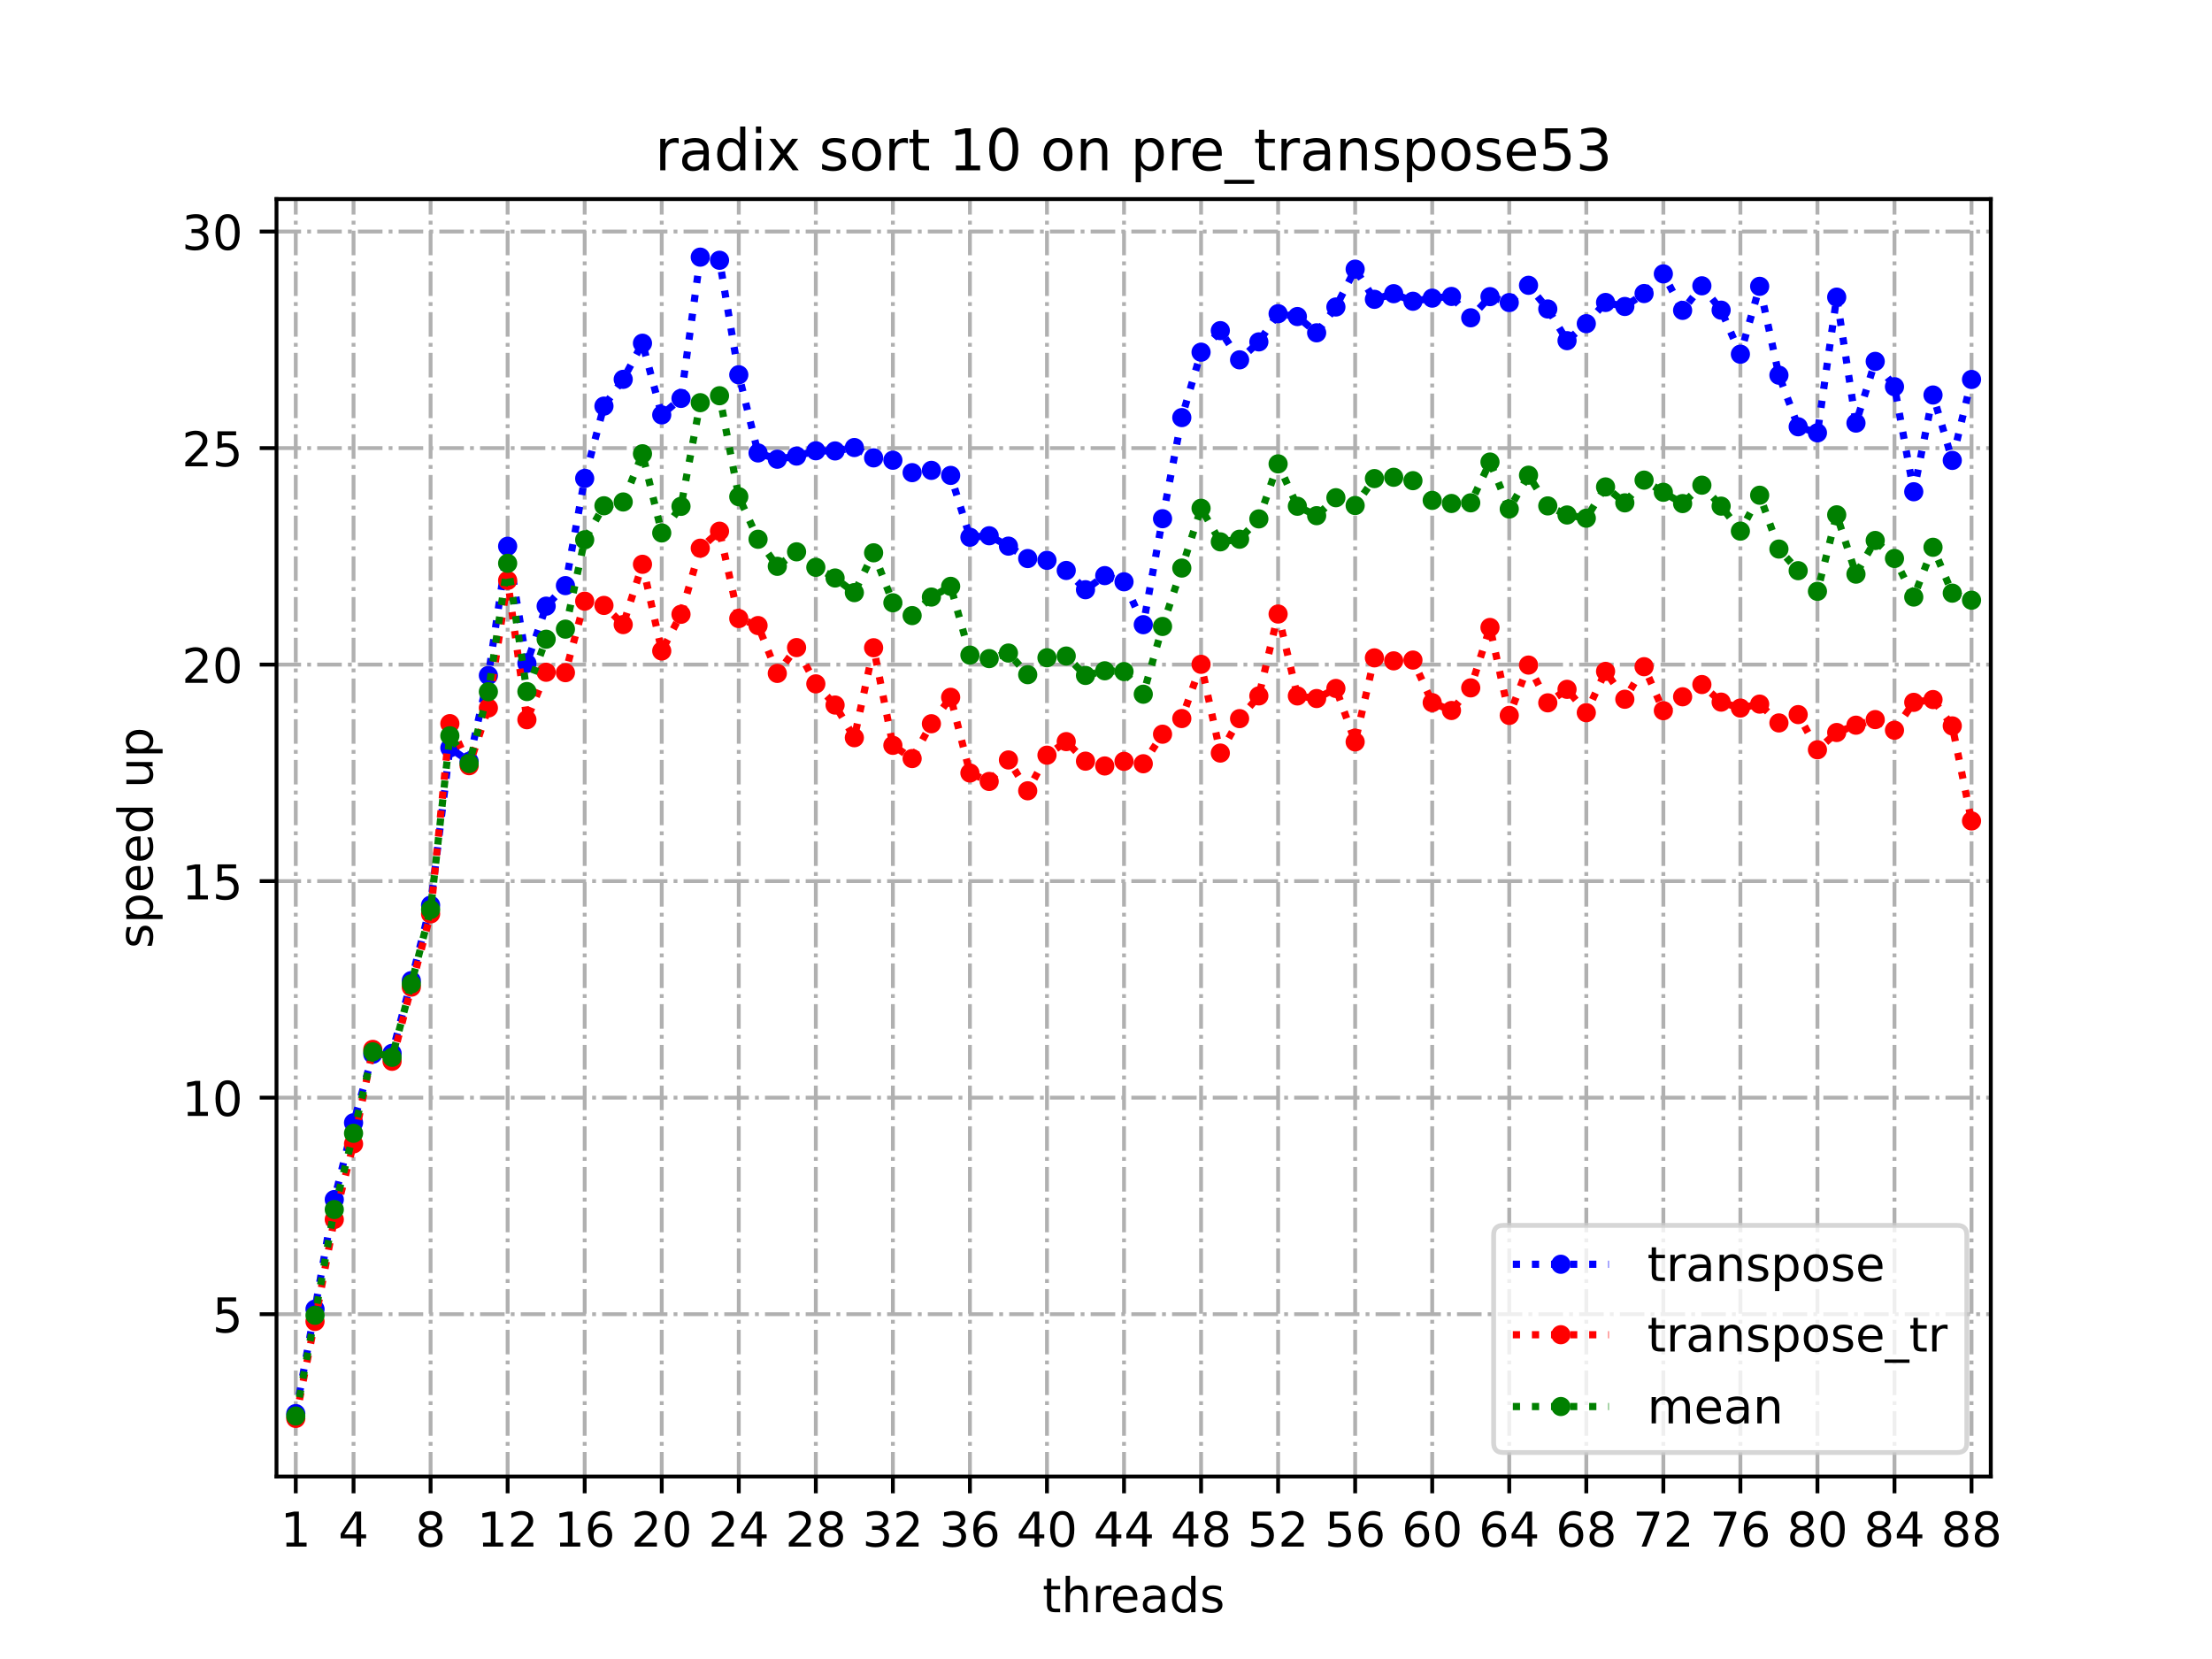 <?xml version="1.0" encoding="utf-8" standalone="no"?>
<!DOCTYPE svg PUBLIC "-//W3C//DTD SVG 1.1//EN"
  "http://www.w3.org/Graphics/SVG/1.1/DTD/svg11.dtd">
<!-- Created with matplotlib (https://matplotlib.org/) -->
<svg height="345.6pt" version="1.1" viewBox="0 0 460.8 345.6" width="460.8pt" xmlns="http://www.w3.org/2000/svg" xmlns:xlink="http://www.w3.org/1999/xlink">
 <defs>
  <style type="text/css">*{stroke-linecap:butt;stroke-linejoin:round;}</style>
 </defs>
 <g id="figure_1">
  <g id="patch_1">
   <path d="M 0 345.6 
L 460.8 345.6 
L 460.8 0 
L 0 0 
z
" style="fill:#ffffff;"/>
  </g>
  <g id="axes_1">
   <g id="patch_2">
    <path d="M 57.6 307.584 
L 414.72 307.584 
L 414.72 41.472 
L 57.6 41.472 
z
" style="fill:#ffffff;"/>
   </g>
   <g id="matplotlib.axis_1">
    <g id="xtick_1">
     <g id="line2d_1">
      <path clip-path="url(#p102e9f4323)" d="M 61.613 307.584 
L 61.613 41.472 
" style="fill:none;stroke:#b0b0b0;stroke-dasharray:5.12,1.28,0.8,1.28;stroke-dashoffset:0;stroke-width:0.8;"/>
     </g>
     <g id="line2d_2">
      <defs>
       <path d="M 0 0 
L 0 3.5 
" id="m63f5379978" style="stroke:#000000;stroke-width:0.8;"/>
      </defs>
      <g>
       <use style="stroke:#000000;stroke-width:0.8;" x="61.613" xlink:href="#m63f5379978" y="307.584"/>
      </g>
     </g>
     <g id="text_1">
      <!-- 1 -->
      <g transform="translate(58.431 322.182)scale(0.1 -0.1)">
       <defs>
        <path d="M 12.406 8.297 
L 28.516 8.297 
L 28.516 63.922 
L 10.984 60.406 
L 10.984 69.391 
L 28.422 72.906 
L 38.281 72.906 
L 38.281 8.297 
L 54.391 8.297 
L 54.391 0 
L 12.406 0 
z
" id="DejaVuSans-49"/>
       </defs>
       <use xlink:href="#DejaVuSans-49"/>
      </g>
     </g>
    </g>
    <g id="xtick_2">
     <g id="line2d_3">
      <path clip-path="url(#p102e9f4323)" d="M 73.65 307.584 
L 73.65 41.472 
" style="fill:none;stroke:#b0b0b0;stroke-dasharray:5.12,1.28,0.8,1.28;stroke-dashoffset:0;stroke-width:0.8;"/>
     </g>
     <g id="line2d_4">
      <g>
       <use style="stroke:#000000;stroke-width:0.8;" x="73.65" xlink:href="#m63f5379978" y="307.584"/>
      </g>
     </g>
     <g id="text_2">
      <!-- 4 -->
      <g transform="translate(70.469 322.182)scale(0.1 -0.1)">
       <defs>
        <path d="M 37.797 64.312 
L 12.891 25.391 
L 37.797 25.391 
z
M 35.203 72.906 
L 47.609 72.906 
L 47.609 25.391 
L 58.016 25.391 
L 58.016 17.188 
L 47.609 17.188 
L 47.609 0 
L 37.797 0 
L 37.797 17.188 
L 4.891 17.188 
L 4.891 26.703 
z
" id="DejaVuSans-52"/>
       </defs>
       <use xlink:href="#DejaVuSans-52"/>
      </g>
     </g>
    </g>
    <g id="xtick_3">
     <g id="line2d_5">
      <path clip-path="url(#p102e9f4323)" d="M 89.701 307.584 
L 89.701 41.472 
" style="fill:none;stroke:#b0b0b0;stroke-dasharray:5.12,1.28,0.8,1.28;stroke-dashoffset:0;stroke-width:0.8;"/>
     </g>
     <g id="line2d_6">
      <g>
       <use style="stroke:#000000;stroke-width:0.8;" x="89.701" xlink:href="#m63f5379978" y="307.584"/>
      </g>
     </g>
     <g id="text_3">
      <!-- 8 -->
      <g transform="translate(86.519 322.182)scale(0.1 -0.1)">
       <defs>
        <path d="M 31.781 34.625 
Q 24.75 34.625 20.719 30.859 
Q 16.703 27.094 16.703 20.516 
Q 16.703 13.922 20.719 10.156 
Q 24.75 6.391 31.781 6.391 
Q 38.812 6.391 42.859 10.172 
Q 46.922 13.969 46.922 20.516 
Q 46.922 27.094 42.891 30.859 
Q 38.875 34.625 31.781 34.625 
z
M 21.922 38.812 
Q 15.578 40.375 12.031 44.719 
Q 8.5 49.078 8.5 55.328 
Q 8.5 64.062 14.719 69.141 
Q 20.953 74.219 31.781 74.219 
Q 42.672 74.219 48.875 69.141 
Q 55.078 64.062 55.078 55.328 
Q 55.078 49.078 51.531 44.719 
Q 48 40.375 41.703 38.812 
Q 48.828 37.156 52.797 32.312 
Q 56.781 27.484 56.781 20.516 
Q 56.781 9.906 50.312 4.234 
Q 43.844 -1.422 31.781 -1.422 
Q 19.734 -1.422 13.25 4.234 
Q 6.781 9.906 6.781 20.516 
Q 6.781 27.484 10.781 32.312 
Q 14.797 37.156 21.922 38.812 
z
M 18.312 54.391 
Q 18.312 48.734 21.844 45.562 
Q 25.391 42.391 31.781 42.391 
Q 38.141 42.391 41.719 45.562 
Q 45.312 48.734 45.312 54.391 
Q 45.312 60.062 41.719 63.234 
Q 38.141 66.406 31.781 66.406 
Q 25.391 66.406 21.844 63.234 
Q 18.312 60.062 18.312 54.391 
z
" id="DejaVuSans-56"/>
       </defs>
       <use xlink:href="#DejaVuSans-56"/>
      </g>
     </g>
    </g>
    <g id="xtick_4">
     <g id="line2d_7">
      <path clip-path="url(#p102e9f4323)" d="M 105.751 307.584 
L 105.751 41.472 
" style="fill:none;stroke:#b0b0b0;stroke-dasharray:5.12,1.28,0.8,1.28;stroke-dashoffset:0;stroke-width:0.8;"/>
     </g>
     <g id="line2d_8">
      <g>
       <use style="stroke:#000000;stroke-width:0.8;" x="105.751" xlink:href="#m63f5379978" y="307.584"/>
      </g>
     </g>
     <g id="text_4">
      <!-- 12 -->
      <g transform="translate(99.389 322.182)scale(0.1 -0.1)">
       <defs>
        <path d="M 19.188 8.297 
L 53.609 8.297 
L 53.609 0 
L 7.328 0 
L 7.328 8.297 
Q 12.938 14.109 22.625 23.891 
Q 32.328 33.688 34.812 36.531 
Q 39.547 41.844 41.422 45.531 
Q 43.312 49.219 43.312 52.781 
Q 43.312 58.594 39.234 62.25 
Q 35.156 65.922 28.609 65.922 
Q 23.969 65.922 18.812 64.312 
Q 13.672 62.703 7.812 59.422 
L 7.812 69.391 
Q 13.766 71.781 18.938 73 
Q 24.125 74.219 28.422 74.219 
Q 39.75 74.219 46.484 68.547 
Q 53.219 62.891 53.219 53.422 
Q 53.219 48.922 51.531 44.891 
Q 49.859 40.875 45.406 35.406 
Q 44.188 33.984 37.641 27.219 
Q 31.109 20.453 19.188 8.297 
z
" id="DejaVuSans-50"/>
       </defs>
       <use xlink:href="#DejaVuSans-49"/>
       <use x="63.623" xlink:href="#DejaVuSans-50"/>
      </g>
     </g>
    </g>
    <g id="xtick_5">
     <g id="line2d_9">
      <path clip-path="url(#p102e9f4323)" d="M 121.801 307.584 
L 121.801 41.472 
" style="fill:none;stroke:#b0b0b0;stroke-dasharray:5.12,1.28,0.8,1.28;stroke-dashoffset:0;stroke-width:0.8;"/>
     </g>
     <g id="line2d_10">
      <g>
       <use style="stroke:#000000;stroke-width:0.8;" x="121.801" xlink:href="#m63f5379978" y="307.584"/>
      </g>
     </g>
     <g id="text_5">
      <!-- 16 -->
      <g transform="translate(115.439 322.182)scale(0.1 -0.1)">
       <defs>
        <path d="M 33.016 40.375 
Q 26.375 40.375 22.484 35.828 
Q 18.609 31.297 18.609 23.391 
Q 18.609 15.531 22.484 10.953 
Q 26.375 6.391 33.016 6.391 
Q 39.656 6.391 43.531 10.953 
Q 47.406 15.531 47.406 23.391 
Q 47.406 31.297 43.531 35.828 
Q 39.656 40.375 33.016 40.375 
z
M 52.594 71.297 
L 52.594 62.312 
Q 48.875 64.062 45.094 64.984 
Q 41.312 65.922 37.594 65.922 
Q 27.828 65.922 22.672 59.328 
Q 17.531 52.734 16.797 39.406 
Q 19.672 43.656 24.016 45.922 
Q 28.375 48.188 33.594 48.188 
Q 44.578 48.188 50.953 41.516 
Q 57.328 34.859 57.328 23.391 
Q 57.328 12.156 50.688 5.359 
Q 44.047 -1.422 33.016 -1.422 
Q 20.359 -1.422 13.672 8.266 
Q 6.984 17.969 6.984 36.375 
Q 6.984 53.656 15.188 63.938 
Q 23.391 74.219 37.203 74.219 
Q 40.922 74.219 44.703 73.484 
Q 48.484 72.75 52.594 71.297 
z
" id="DejaVuSans-54"/>
       </defs>
       <use xlink:href="#DejaVuSans-49"/>
       <use x="63.623" xlink:href="#DejaVuSans-54"/>
      </g>
     </g>
    </g>
    <g id="xtick_6">
     <g id="line2d_11">
      <path clip-path="url(#p102e9f4323)" d="M 137.852 307.584 
L 137.852 41.472 
" style="fill:none;stroke:#b0b0b0;stroke-dasharray:5.12,1.28,0.8,1.28;stroke-dashoffset:0;stroke-width:0.8;"/>
     </g>
     <g id="line2d_12">
      <g>
       <use style="stroke:#000000;stroke-width:0.8;" x="137.852" xlink:href="#m63f5379978" y="307.584"/>
      </g>
     </g>
     <g id="text_6">
      <!-- 20 -->
      <g transform="translate(131.489 322.182)scale(0.1 -0.1)">
       <defs>
        <path d="M 31.781 66.406 
Q 24.172 66.406 20.328 58.906 
Q 16.5 51.422 16.5 36.375 
Q 16.5 21.391 20.328 13.891 
Q 24.172 6.391 31.781 6.391 
Q 39.453 6.391 43.281 13.891 
Q 47.125 21.391 47.125 36.375 
Q 47.125 51.422 43.281 58.906 
Q 39.453 66.406 31.781 66.406 
z
M 31.781 74.219 
Q 44.047 74.219 50.516 64.516 
Q 56.984 54.828 56.984 36.375 
Q 56.984 17.969 50.516 8.266 
Q 44.047 -1.422 31.781 -1.422 
Q 19.531 -1.422 13.062 8.266 
Q 6.594 17.969 6.594 36.375 
Q 6.594 54.828 13.062 64.516 
Q 19.531 74.219 31.781 74.219 
z
" id="DejaVuSans-48"/>
       </defs>
       <use xlink:href="#DejaVuSans-50"/>
       <use x="63.623" xlink:href="#DejaVuSans-48"/>
      </g>
     </g>
    </g>
    <g id="xtick_7">
     <g id="line2d_13">
      <path clip-path="url(#p102e9f4323)" d="M 153.902 307.584 
L 153.902 41.472 
" style="fill:none;stroke:#b0b0b0;stroke-dasharray:5.12,1.28,0.8,1.28;stroke-dashoffset:0;stroke-width:0.8;"/>
     </g>
     <g id="line2d_14">
      <g>
       <use style="stroke:#000000;stroke-width:0.8;" x="153.902" xlink:href="#m63f5379978" y="307.584"/>
      </g>
     </g>
     <g id="text_7">
      <!-- 24 -->
      <g transform="translate(147.54 322.182)scale(0.1 -0.1)">
       <use xlink:href="#DejaVuSans-50"/>
       <use x="63.623" xlink:href="#DejaVuSans-52"/>
      </g>
     </g>
    </g>
    <g id="xtick_8">
     <g id="line2d_15">
      <path clip-path="url(#p102e9f4323)" d="M 169.952 307.584 
L 169.952 41.472 
" style="fill:none;stroke:#b0b0b0;stroke-dasharray:5.12,1.28,0.8,1.28;stroke-dashoffset:0;stroke-width:0.8;"/>
     </g>
     <g id="line2d_16">
      <g>
       <use style="stroke:#000000;stroke-width:0.8;" x="169.952" xlink:href="#m63f5379978" y="307.584"/>
      </g>
     </g>
     <g id="text_8">
      <!-- 28 -->
      <g transform="translate(163.59 322.182)scale(0.1 -0.1)">
       <use xlink:href="#DejaVuSans-50"/>
       <use x="63.623" xlink:href="#DejaVuSans-56"/>
      </g>
     </g>
    </g>
    <g id="xtick_9">
     <g id="line2d_17">
      <path clip-path="url(#p102e9f4323)" d="M 186.003 307.584 
L 186.003 41.472 
" style="fill:none;stroke:#b0b0b0;stroke-dasharray:5.12,1.28,0.8,1.28;stroke-dashoffset:0;stroke-width:0.8;"/>
     </g>
     <g id="line2d_18">
      <g>
       <use style="stroke:#000000;stroke-width:0.8;" x="186.003" xlink:href="#m63f5379978" y="307.584"/>
      </g>
     </g>
     <g id="text_9">
      <!-- 32 -->
      <g transform="translate(179.64 322.182)scale(0.1 -0.1)">
       <defs>
        <path d="M 40.578 39.312 
Q 47.656 37.797 51.625 33 
Q 55.609 28.219 55.609 21.188 
Q 55.609 10.406 48.188 4.484 
Q 40.766 -1.422 27.094 -1.422 
Q 22.516 -1.422 17.656 -0.516 
Q 12.797 0.391 7.625 2.203 
L 7.625 11.719 
Q 11.719 9.328 16.594 8.109 
Q 21.484 6.891 26.812 6.891 
Q 36.078 6.891 40.938 10.547 
Q 45.797 14.203 45.797 21.188 
Q 45.797 27.641 41.281 31.266 
Q 36.766 34.906 28.719 34.906 
L 20.219 34.906 
L 20.219 43.016 
L 29.109 43.016 
Q 36.375 43.016 40.234 45.922 
Q 44.094 48.828 44.094 54.297 
Q 44.094 59.906 40.109 62.906 
Q 36.141 65.922 28.719 65.922 
Q 24.656 65.922 20.016 65.031 
Q 15.375 64.156 9.812 62.312 
L 9.812 71.094 
Q 15.438 72.656 20.344 73.438 
Q 25.25 74.219 29.594 74.219 
Q 40.828 74.219 47.359 69.109 
Q 53.906 64.016 53.906 55.328 
Q 53.906 49.266 50.438 45.094 
Q 46.969 40.922 40.578 39.312 
z
" id="DejaVuSans-51"/>
       </defs>
       <use xlink:href="#DejaVuSans-51"/>
       <use x="63.623" xlink:href="#DejaVuSans-50"/>
      </g>
     </g>
    </g>
    <g id="xtick_10">
     <g id="line2d_19">
      <path clip-path="url(#p102e9f4323)" d="M 202.053 307.584 
L 202.053 41.472 
" style="fill:none;stroke:#b0b0b0;stroke-dasharray:5.12,1.28,0.8,1.28;stroke-dashoffset:0;stroke-width:0.8;"/>
     </g>
     <g id="line2d_20">
      <g>
       <use style="stroke:#000000;stroke-width:0.8;" x="202.053" xlink:href="#m63f5379978" y="307.584"/>
      </g>
     </g>
     <g id="text_10">
      <!-- 36 -->
      <g transform="translate(195.691 322.182)scale(0.1 -0.1)">
       <use xlink:href="#DejaVuSans-51"/>
       <use x="63.623" xlink:href="#DejaVuSans-54"/>
      </g>
     </g>
    </g>
    <g id="xtick_11">
     <g id="line2d_21">
      <path clip-path="url(#p102e9f4323)" d="M 218.103 307.584 
L 218.103 41.472 
" style="fill:none;stroke:#b0b0b0;stroke-dasharray:5.12,1.28,0.8,1.28;stroke-dashoffset:0;stroke-width:0.8;"/>
     </g>
     <g id="line2d_22">
      <g>
       <use style="stroke:#000000;stroke-width:0.8;" x="218.103" xlink:href="#m63f5379978" y="307.584"/>
      </g>
     </g>
     <g id="text_11">
      <!-- 40 -->
      <g transform="translate(211.741 322.182)scale(0.1 -0.1)">
       <use xlink:href="#DejaVuSans-52"/>
       <use x="63.623" xlink:href="#DejaVuSans-48"/>
      </g>
     </g>
    </g>
    <g id="xtick_12">
     <g id="line2d_23">
      <path clip-path="url(#p102e9f4323)" d="M 234.154 307.584 
L 234.154 41.472 
" style="fill:none;stroke:#b0b0b0;stroke-dasharray:5.12,1.28,0.8,1.28;stroke-dashoffset:0;stroke-width:0.8;"/>
     </g>
     <g id="line2d_24">
      <g>
       <use style="stroke:#000000;stroke-width:0.8;" x="234.154" xlink:href="#m63f5379978" y="307.584"/>
      </g>
     </g>
     <g id="text_12">
      <!-- 44 -->
      <g transform="translate(227.791 322.182)scale(0.1 -0.1)">
       <use xlink:href="#DejaVuSans-52"/>
       <use x="63.623" xlink:href="#DejaVuSans-52"/>
      </g>
     </g>
    </g>
    <g id="xtick_13">
     <g id="line2d_25">
      <path clip-path="url(#p102e9f4323)" d="M 250.204 307.584 
L 250.204 41.472 
" style="fill:none;stroke:#b0b0b0;stroke-dasharray:5.12,1.28,0.8,1.28;stroke-dashoffset:0;stroke-width:0.8;"/>
     </g>
     <g id="line2d_26">
      <g>
       <use style="stroke:#000000;stroke-width:0.8;" x="250.204" xlink:href="#m63f5379978" y="307.584"/>
      </g>
     </g>
     <g id="text_13">
      <!-- 48 -->
      <g transform="translate(243.842 322.182)scale(0.1 -0.1)">
       <use xlink:href="#DejaVuSans-52"/>
       <use x="63.623" xlink:href="#DejaVuSans-56"/>
      </g>
     </g>
    </g>
    <g id="xtick_14">
     <g id="line2d_27">
      <path clip-path="url(#p102e9f4323)" d="M 266.254 307.584 
L 266.254 41.472 
" style="fill:none;stroke:#b0b0b0;stroke-dasharray:5.12,1.28,0.8,1.28;stroke-dashoffset:0;stroke-width:0.8;"/>
     </g>
     <g id="line2d_28">
      <g>
       <use style="stroke:#000000;stroke-width:0.8;" x="266.254" xlink:href="#m63f5379978" y="307.584"/>
      </g>
     </g>
     <g id="text_14">
      <!-- 52 -->
      <g transform="translate(259.892 322.182)scale(0.1 -0.1)">
       <defs>
        <path d="M 10.797 72.906 
L 49.516 72.906 
L 49.516 64.594 
L 19.828 64.594 
L 19.828 46.734 
Q 21.969 47.469 24.109 47.828 
Q 26.266 48.188 28.422 48.188 
Q 40.625 48.188 47.75 41.5 
Q 54.891 34.812 54.891 23.391 
Q 54.891 11.625 47.562 5.094 
Q 40.234 -1.422 26.906 -1.422 
Q 22.312 -1.422 17.547 -0.641 
Q 12.797 0.141 7.719 1.703 
L 7.719 11.625 
Q 12.109 9.234 16.797 8.062 
Q 21.484 6.891 26.703 6.891 
Q 35.156 6.891 40.078 11.328 
Q 45.016 15.766 45.016 23.391 
Q 45.016 31 40.078 35.438 
Q 35.156 39.891 26.703 39.891 
Q 22.75 39.891 18.812 39.016 
Q 14.891 38.141 10.797 36.281 
z
" id="DejaVuSans-53"/>
       </defs>
       <use xlink:href="#DejaVuSans-53"/>
       <use x="63.623" xlink:href="#DejaVuSans-50"/>
      </g>
     </g>
    </g>
    <g id="xtick_15">
     <g id="line2d_29">
      <path clip-path="url(#p102e9f4323)" d="M 282.305 307.584 
L 282.305 41.472 
" style="fill:none;stroke:#b0b0b0;stroke-dasharray:5.12,1.28,0.8,1.28;stroke-dashoffset:0;stroke-width:0.8;"/>
     </g>
     <g id="line2d_30">
      <g>
       <use style="stroke:#000000;stroke-width:0.8;" x="282.305" xlink:href="#m63f5379978" y="307.584"/>
      </g>
     </g>
     <g id="text_15">
      <!-- 56 -->
      <g transform="translate(275.942 322.182)scale(0.1 -0.1)">
       <use xlink:href="#DejaVuSans-53"/>
       <use x="63.623" xlink:href="#DejaVuSans-54"/>
      </g>
     </g>
    </g>
    <g id="xtick_16">
     <g id="line2d_31">
      <path clip-path="url(#p102e9f4323)" d="M 298.355 307.584 
L 298.355 41.472 
" style="fill:none;stroke:#b0b0b0;stroke-dasharray:5.12,1.28,0.8,1.28;stroke-dashoffset:0;stroke-width:0.8;"/>
     </g>
     <g id="line2d_32">
      <g>
       <use style="stroke:#000000;stroke-width:0.8;" x="298.355" xlink:href="#m63f5379978" y="307.584"/>
      </g>
     </g>
     <g id="text_16">
      <!-- 60 -->
      <g transform="translate(291.993 322.182)scale(0.1 -0.1)">
       <use xlink:href="#DejaVuSans-54"/>
       <use x="63.623" xlink:href="#DejaVuSans-48"/>
      </g>
     </g>
    </g>
    <g id="xtick_17">
     <g id="line2d_33">
      <path clip-path="url(#p102e9f4323)" d="M 314.405 307.584 
L 314.405 41.472 
" style="fill:none;stroke:#b0b0b0;stroke-dasharray:5.12,1.28,0.8,1.28;stroke-dashoffset:0;stroke-width:0.8;"/>
     </g>
     <g id="line2d_34">
      <g>
       <use style="stroke:#000000;stroke-width:0.8;" x="314.405" xlink:href="#m63f5379978" y="307.584"/>
      </g>
     </g>
     <g id="text_17">
      <!-- 64 -->
      <g transform="translate(308.043 322.182)scale(0.1 -0.1)">
       <use xlink:href="#DejaVuSans-54"/>
       <use x="63.623" xlink:href="#DejaVuSans-52"/>
      </g>
     </g>
    </g>
    <g id="xtick_18">
     <g id="line2d_35">
      <path clip-path="url(#p102e9f4323)" d="M 330.456 307.584 
L 330.456 41.472 
" style="fill:none;stroke:#b0b0b0;stroke-dasharray:5.12,1.28,0.8,1.28;stroke-dashoffset:0;stroke-width:0.8;"/>
     </g>
     <g id="line2d_36">
      <g>
       <use style="stroke:#000000;stroke-width:0.8;" x="330.456" xlink:href="#m63f5379978" y="307.584"/>
      </g>
     </g>
     <g id="text_18">
      <!-- 68 -->
      <g transform="translate(324.093 322.182)scale(0.1 -0.1)">
       <use xlink:href="#DejaVuSans-54"/>
       <use x="63.623" xlink:href="#DejaVuSans-56"/>
      </g>
     </g>
    </g>
    <g id="xtick_19">
     <g id="line2d_37">
      <path clip-path="url(#p102e9f4323)" d="M 346.506 307.584 
L 346.506 41.472 
" style="fill:none;stroke:#b0b0b0;stroke-dasharray:5.12,1.28,0.8,1.28;stroke-dashoffset:0;stroke-width:0.8;"/>
     </g>
     <g id="line2d_38">
      <g>
       <use style="stroke:#000000;stroke-width:0.8;" x="346.506" xlink:href="#m63f5379978" y="307.584"/>
      </g>
     </g>
     <g id="text_19">
      <!-- 72 -->
      <g transform="translate(340.144 322.182)scale(0.1 -0.1)">
       <defs>
        <path d="M 8.203 72.906 
L 55.078 72.906 
L 55.078 68.703 
L 28.609 0 
L 18.312 0 
L 43.219 64.594 
L 8.203 64.594 
z
" id="DejaVuSans-55"/>
       </defs>
       <use xlink:href="#DejaVuSans-55"/>
       <use x="63.623" xlink:href="#DejaVuSans-50"/>
      </g>
     </g>
    </g>
    <g id="xtick_20">
     <g id="line2d_39">
      <path clip-path="url(#p102e9f4323)" d="M 362.556 307.584 
L 362.556 41.472 
" style="fill:none;stroke:#b0b0b0;stroke-dasharray:5.12,1.28,0.8,1.28;stroke-dashoffset:0;stroke-width:0.8;"/>
     </g>
     <g id="line2d_40">
      <g>
       <use style="stroke:#000000;stroke-width:0.8;" x="362.556" xlink:href="#m63f5379978" y="307.584"/>
      </g>
     </g>
     <g id="text_20">
      <!-- 76 -->
      <g transform="translate(356.194 322.182)scale(0.1 -0.1)">
       <use xlink:href="#DejaVuSans-55"/>
       <use x="63.623" xlink:href="#DejaVuSans-54"/>
      </g>
     </g>
    </g>
    <g id="xtick_21">
     <g id="line2d_41">
      <path clip-path="url(#p102e9f4323)" d="M 378.607 307.584 
L 378.607 41.472 
" style="fill:none;stroke:#b0b0b0;stroke-dasharray:5.12,1.28,0.8,1.28;stroke-dashoffset:0;stroke-width:0.8;"/>
     </g>
     <g id="line2d_42">
      <g>
       <use style="stroke:#000000;stroke-width:0.8;" x="378.607" xlink:href="#m63f5379978" y="307.584"/>
      </g>
     </g>
     <g id="text_21">
      <!-- 80 -->
      <g transform="translate(372.244 322.182)scale(0.1 -0.1)">
       <use xlink:href="#DejaVuSans-56"/>
       <use x="63.623" xlink:href="#DejaVuSans-48"/>
      </g>
     </g>
    </g>
    <g id="xtick_22">
     <g id="line2d_43">
      <path clip-path="url(#p102e9f4323)" d="M 394.657 307.584 
L 394.657 41.472 
" style="fill:none;stroke:#b0b0b0;stroke-dasharray:5.12,1.28,0.8,1.28;stroke-dashoffset:0;stroke-width:0.8;"/>
     </g>
     <g id="line2d_44">
      <g>
       <use style="stroke:#000000;stroke-width:0.8;" x="394.657" xlink:href="#m63f5379978" y="307.584"/>
      </g>
     </g>
     <g id="text_22">
      <!-- 84 -->
      <g transform="translate(388.295 322.182)scale(0.1 -0.1)">
       <use xlink:href="#DejaVuSans-56"/>
       <use x="63.623" xlink:href="#DejaVuSans-52"/>
      </g>
     </g>
    </g>
    <g id="xtick_23">
     <g id="line2d_45">
      <path clip-path="url(#p102e9f4323)" d="M 410.707 307.584 
L 410.707 41.472 
" style="fill:none;stroke:#b0b0b0;stroke-dasharray:5.12,1.28,0.8,1.28;stroke-dashoffset:0;stroke-width:0.8;"/>
     </g>
     <g id="line2d_46">
      <g>
       <use style="stroke:#000000;stroke-width:0.8;" x="410.707" xlink:href="#m63f5379978" y="307.584"/>
      </g>
     </g>
     <g id="text_23">
      <!-- 88 -->
      <g transform="translate(404.345 322.182)scale(0.1 -0.1)">
       <use xlink:href="#DejaVuSans-56"/>
       <use x="63.623" xlink:href="#DejaVuSans-56"/>
      </g>
     </g>
    </g>
    <g id="text_24">
     <!-- threads -->
     <g transform="translate(217.169 335.861)scale(0.1 -0.1)">
      <defs>
       <path d="M 18.312 70.219 
L 18.312 54.688 
L 36.812 54.688 
L 36.812 47.703 
L 18.312 47.703 
L 18.312 18.016 
Q 18.312 11.328 20.141 9.422 
Q 21.969 7.516 27.594 7.516 
L 36.812 7.516 
L 36.812 0 
L 27.594 0 
Q 17.188 0 13.234 3.875 
Q 9.281 7.766 9.281 18.016 
L 9.281 47.703 
L 2.688 47.703 
L 2.688 54.688 
L 9.281 54.688 
L 9.281 70.219 
z
" id="DejaVuSans-116"/>
       <path d="M 54.891 33.016 
L 54.891 0 
L 45.906 0 
L 45.906 32.719 
Q 45.906 40.484 42.875 44.328 
Q 39.844 48.188 33.797 48.188 
Q 26.516 48.188 22.312 43.547 
Q 18.109 38.922 18.109 30.906 
L 18.109 0 
L 9.078 0 
L 9.078 75.984 
L 18.109 75.984 
L 18.109 46.188 
Q 21.344 51.125 25.703 53.562 
Q 30.078 56 35.797 56 
Q 45.219 56 50.047 50.172 
Q 54.891 44.344 54.891 33.016 
z
" id="DejaVuSans-104"/>
       <path d="M 41.109 46.297 
Q 39.594 47.172 37.812 47.578 
Q 36.031 48 33.891 48 
Q 26.266 48 22.188 43.047 
Q 18.109 38.094 18.109 28.812 
L 18.109 0 
L 9.078 0 
L 9.078 54.688 
L 18.109 54.688 
L 18.109 46.188 
Q 20.953 51.172 25.484 53.578 
Q 30.031 56 36.531 56 
Q 37.453 56 38.578 55.875 
Q 39.703 55.766 41.062 55.516 
z
" id="DejaVuSans-114"/>
       <path d="M 56.203 29.594 
L 56.203 25.203 
L 14.891 25.203 
Q 15.484 15.922 20.484 11.062 
Q 25.484 6.203 34.422 6.203 
Q 39.594 6.203 44.453 7.469 
Q 49.312 8.734 54.109 11.281 
L 54.109 2.781 
Q 49.266 0.734 44.188 -0.344 
Q 39.109 -1.422 33.891 -1.422 
Q 20.797 -1.422 13.156 6.188 
Q 5.516 13.812 5.516 26.812 
Q 5.516 40.234 12.766 48.109 
Q 20.016 56 32.328 56 
Q 43.359 56 49.781 48.891 
Q 56.203 41.797 56.203 29.594 
z
M 47.219 32.234 
Q 47.125 39.594 43.094 43.984 
Q 39.062 48.391 32.422 48.391 
Q 24.906 48.391 20.391 44.141 
Q 15.875 39.891 15.188 32.172 
z
" id="DejaVuSans-101"/>
       <path d="M 34.281 27.484 
Q 23.391 27.484 19.188 25 
Q 14.984 22.516 14.984 16.5 
Q 14.984 11.719 18.141 8.906 
Q 21.297 6.109 26.703 6.109 
Q 34.188 6.109 38.703 11.406 
Q 43.219 16.703 43.219 25.484 
L 43.219 27.484 
z
M 52.203 31.203 
L 52.203 0 
L 43.219 0 
L 43.219 8.297 
Q 40.141 3.328 35.547 0.953 
Q 30.953 -1.422 24.312 -1.422 
Q 15.922 -1.422 10.953 3.297 
Q 6 8.016 6 15.922 
Q 6 25.141 12.172 29.828 
Q 18.359 34.516 30.609 34.516 
L 43.219 34.516 
L 43.219 35.406 
Q 43.219 41.609 39.141 45 
Q 35.062 48.391 27.688 48.391 
Q 23 48.391 18.547 47.266 
Q 14.109 46.141 10.016 43.891 
L 10.016 52.203 
Q 14.938 54.109 19.578 55.047 
Q 24.219 56 28.609 56 
Q 40.484 56 46.344 49.844 
Q 52.203 43.703 52.203 31.203 
z
" id="DejaVuSans-97"/>
       <path d="M 45.406 46.391 
L 45.406 75.984 
L 54.391 75.984 
L 54.391 0 
L 45.406 0 
L 45.406 8.203 
Q 42.578 3.328 38.25 0.953 
Q 33.938 -1.422 27.875 -1.422 
Q 17.969 -1.422 11.734 6.484 
Q 5.516 14.406 5.516 27.297 
Q 5.516 40.188 11.734 48.094 
Q 17.969 56 27.875 56 
Q 33.938 56 38.25 53.625 
Q 42.578 51.266 45.406 46.391 
z
M 14.797 27.297 
Q 14.797 17.391 18.875 11.75 
Q 22.953 6.109 30.078 6.109 
Q 37.203 6.109 41.297 11.75 
Q 45.406 17.391 45.406 27.297 
Q 45.406 37.203 41.297 42.844 
Q 37.203 48.484 30.078 48.484 
Q 22.953 48.484 18.875 42.844 
Q 14.797 37.203 14.797 27.297 
z
" id="DejaVuSans-100"/>
       <path d="M 44.281 53.078 
L 44.281 44.578 
Q 40.484 46.531 36.375 47.5 
Q 32.281 48.484 27.875 48.484 
Q 21.188 48.484 17.844 46.438 
Q 14.5 44.391 14.5 40.281 
Q 14.5 37.156 16.891 35.375 
Q 19.281 33.594 26.516 31.984 
L 29.594 31.297 
Q 39.156 29.25 43.188 25.516 
Q 47.219 21.781 47.219 15.094 
Q 47.219 7.469 41.188 3.016 
Q 35.156 -1.422 24.609 -1.422 
Q 20.219 -1.422 15.453 -0.562 
Q 10.688 0.297 5.422 2 
L 5.422 11.281 
Q 10.406 8.688 15.234 7.391 
Q 20.062 6.109 24.812 6.109 
Q 31.156 6.109 34.562 8.281 
Q 37.984 10.453 37.984 14.406 
Q 37.984 18.062 35.516 20.016 
Q 33.062 21.969 24.703 23.781 
L 21.578 24.516 
Q 13.234 26.266 9.516 29.906 
Q 5.812 33.547 5.812 39.891 
Q 5.812 47.609 11.281 51.797 
Q 16.75 56 26.812 56 
Q 31.781 56 36.172 55.266 
Q 40.578 54.547 44.281 53.078 
z
" id="DejaVuSans-115"/>
      </defs>
      <use xlink:href="#DejaVuSans-116"/>
      <use x="39.209" xlink:href="#DejaVuSans-104"/>
      <use x="102.588" xlink:href="#DejaVuSans-114"/>
      <use x="141.451" xlink:href="#DejaVuSans-101"/>
      <use x="202.975" xlink:href="#DejaVuSans-97"/>
      <use x="264.254" xlink:href="#DejaVuSans-100"/>
      <use x="327.73" xlink:href="#DejaVuSans-115"/>
     </g>
    </g>
   </g>
   <g id="matplotlib.axis_2">
    <g id="ytick_1">
     <g id="line2d_47">
      <path clip-path="url(#p102e9f4323)" d="M 57.6 273.769 
L 414.72 273.769 
" style="fill:none;stroke:#b0b0b0;stroke-dasharray:5.12,1.28,0.8,1.28;stroke-dashoffset:0;stroke-width:0.8;"/>
     </g>
     <g id="line2d_48">
      <defs>
       <path d="M 0 0 
L -3.5 0 
" id="ma4cbc8a4c0" style="stroke:#000000;stroke-width:0.8;"/>
      </defs>
      <g>
       <use style="stroke:#000000;stroke-width:0.8;" x="57.6" xlink:href="#ma4cbc8a4c0" y="273.769"/>
      </g>
     </g>
     <g id="text_25">
      <!-- 5 -->
      <g transform="translate(44.237 277.568)scale(0.1 -0.1)">
       <use xlink:href="#DejaVuSans-53"/>
      </g>
     </g>
    </g>
    <g id="ytick_2">
     <g id="line2d_49">
      <path clip-path="url(#p102e9f4323)" d="M 57.6 228.662 
L 414.72 228.662 
" style="fill:none;stroke:#b0b0b0;stroke-dasharray:5.12,1.28,0.8,1.28;stroke-dashoffset:0;stroke-width:0.8;"/>
     </g>
     <g id="line2d_50">
      <g>
       <use style="stroke:#000000;stroke-width:0.8;" x="57.6" xlink:href="#ma4cbc8a4c0" y="228.662"/>
      </g>
     </g>
     <g id="text_26">
      <!-- 10 -->
      <g transform="translate(37.875 232.461)scale(0.1 -0.1)">
       <use xlink:href="#DejaVuSans-49"/>
       <use x="63.623" xlink:href="#DejaVuSans-48"/>
      </g>
     </g>
    </g>
    <g id="ytick_3">
     <g id="line2d_51">
      <path clip-path="url(#p102e9f4323)" d="M 57.6 183.555 
L 414.72 183.555 
" style="fill:none;stroke:#b0b0b0;stroke-dasharray:5.12,1.28,0.8,1.28;stroke-dashoffset:0;stroke-width:0.8;"/>
     </g>
     <g id="line2d_52">
      <g>
       <use style="stroke:#000000;stroke-width:0.8;" x="57.6" xlink:href="#ma4cbc8a4c0" y="183.555"/>
      </g>
     </g>
     <g id="text_27">
      <!-- 15 -->
      <g transform="translate(37.875 187.354)scale(0.1 -0.1)">
       <use xlink:href="#DejaVuSans-49"/>
       <use x="63.623" xlink:href="#DejaVuSans-53"/>
      </g>
     </g>
    </g>
    <g id="ytick_4">
     <g id="line2d_53">
      <path clip-path="url(#p102e9f4323)" d="M 57.6 138.448 
L 414.72 138.448 
" style="fill:none;stroke:#b0b0b0;stroke-dasharray:5.12,1.28,0.8,1.28;stroke-dashoffset:0;stroke-width:0.8;"/>
     </g>
     <g id="line2d_54">
      <g>
       <use style="stroke:#000000;stroke-width:0.8;" x="57.6" xlink:href="#ma4cbc8a4c0" y="138.448"/>
      </g>
     </g>
     <g id="text_28">
      <!-- 20 -->
      <g transform="translate(37.875 142.248)scale(0.1 -0.1)">
       <use xlink:href="#DejaVuSans-50"/>
       <use x="63.623" xlink:href="#DejaVuSans-48"/>
      </g>
     </g>
    </g>
    <g id="ytick_5">
     <g id="line2d_55">
      <path clip-path="url(#p102e9f4323)" d="M 57.6 93.342 
L 414.72 93.342 
" style="fill:none;stroke:#b0b0b0;stroke-dasharray:5.12,1.28,0.8,1.28;stroke-dashoffset:0;stroke-width:0.8;"/>
     </g>
     <g id="line2d_56">
      <g>
       <use style="stroke:#000000;stroke-width:0.8;" x="57.6" xlink:href="#ma4cbc8a4c0" y="93.342"/>
      </g>
     </g>
     <g id="text_29">
      <!-- 25 -->
      <g transform="translate(37.875 97.141)scale(0.1 -0.1)">
       <use xlink:href="#DejaVuSans-50"/>
       <use x="63.623" xlink:href="#DejaVuSans-53"/>
      </g>
     </g>
    </g>
    <g id="ytick_6">
     <g id="line2d_57">
      <path clip-path="url(#p102e9f4323)" d="M 57.6 48.235 
L 414.72 48.235 
" style="fill:none;stroke:#b0b0b0;stroke-dasharray:5.12,1.28,0.8,1.28;stroke-dashoffset:0;stroke-width:0.8;"/>
     </g>
     <g id="line2d_58">
      <g>
       <use style="stroke:#000000;stroke-width:0.8;" x="57.6" xlink:href="#ma4cbc8a4c0" y="48.235"/>
      </g>
     </g>
     <g id="text_30">
      <!-- 30 -->
      <g transform="translate(37.875 52.034)scale(0.1 -0.1)">
       <use xlink:href="#DejaVuSans-51"/>
       <use x="63.623" xlink:href="#DejaVuSans-48"/>
      </g>
     </g>
    </g>
    <g id="text_31">
     <!-- speed up -->
     <g transform="translate(31.795 197.566)rotate(-90)scale(0.1 -0.1)">
      <defs>
       <path d="M 18.109 8.203 
L 18.109 -20.797 
L 9.078 -20.797 
L 9.078 54.688 
L 18.109 54.688 
L 18.109 46.391 
Q 20.953 51.266 25.266 53.625 
Q 29.594 56 35.594 56 
Q 45.562 56 51.781 48.094 
Q 58.016 40.188 58.016 27.297 
Q 58.016 14.406 51.781 6.484 
Q 45.562 -1.422 35.594 -1.422 
Q 29.594 -1.422 25.266 0.953 
Q 20.953 3.328 18.109 8.203 
z
M 48.688 27.297 
Q 48.688 37.203 44.609 42.844 
Q 40.531 48.484 33.406 48.484 
Q 26.266 48.484 22.188 42.844 
Q 18.109 37.203 18.109 27.297 
Q 18.109 17.391 22.188 11.75 
Q 26.266 6.109 33.406 6.109 
Q 40.531 6.109 44.609 11.75 
Q 48.688 17.391 48.688 27.297 
z
" id="DejaVuSans-112"/>
       <path id="DejaVuSans-32"/>
       <path d="M 8.5 21.578 
L 8.5 54.688 
L 17.484 54.688 
L 17.484 21.922 
Q 17.484 14.156 20.5 10.266 
Q 23.531 6.391 29.594 6.391 
Q 36.859 6.391 41.078 11.031 
Q 45.312 15.672 45.312 23.688 
L 45.312 54.688 
L 54.297 54.688 
L 54.297 0 
L 45.312 0 
L 45.312 8.406 
Q 42.047 3.422 37.719 1 
Q 33.406 -1.422 27.688 -1.422 
Q 18.266 -1.422 13.375 4.438 
Q 8.5 10.297 8.5 21.578 
z
M 31.109 56 
z
" id="DejaVuSans-117"/>
      </defs>
      <use xlink:href="#DejaVuSans-115"/>
      <use x="52.1" xlink:href="#DejaVuSans-112"/>
      <use x="115.576" xlink:href="#DejaVuSans-101"/>
      <use x="177.1" xlink:href="#DejaVuSans-101"/>
      <use x="238.623" xlink:href="#DejaVuSans-100"/>
      <use x="302.1" xlink:href="#DejaVuSans-32"/>
      <use x="333.887" xlink:href="#DejaVuSans-117"/>
      <use x="397.266" xlink:href="#DejaVuSans-112"/>
     </g>
    </g>
   </g>
   <g id="line2d_59">
    <path clip-path="url(#p102e9f4323)" d="M 61.613 294.479 
L 65.625 272.723 
L 69.638 249.895 
L 73.65 233.891 
L 77.663 219.611 
L 81.676 219.434 
L 85.688 204.276 
L 89.701 188.563 
L 93.713 155.802 
L 97.726 158.617 
L 101.738 140.714 
L 105.751 113.795 
L 109.764 138.193 
L 113.776 126.275 
L 117.789 121.996 
L 121.801 99.668 
L 125.814 84.601 
L 129.827 79.024 
L 133.839 71.5 
L 137.852 86.433 
L 141.864 82.995 
L 145.877 53.568 
L 149.889 54.217 
L 153.902 78.078 
L 157.915 94.356 
L 161.927 95.663 
L 165.94 95.008 
L 169.952 93.906 
L 173.965 93.938 
L 177.978 93.23 
L 181.99 95.384 
L 186.003 95.875 
L 190.015 98.461 
L 194.028 97.985 
L 198.04 99.034 
L 202.053 111.915 
L 206.066 111.607 
L 210.078 113.767 
L 214.091 116.356 
L 218.103 116.727 
L 222.116 118.839 
L 226.129 122.849 
L 230.141 119.912 
L 234.154 121.197 
L 238.166 130.134 
L 242.179 108.057 
L 246.191 86.993 
L 250.204 73.367 
L 254.217 68.877 
L 258.229 74.959 
L 262.242 71.221 
L 266.254 65.35 
L 270.267 65.943 
L 274.28 69.331 
L 278.292 63.949 
L 282.305 56.07 
L 286.317 62.354 
L 290.33 61.181 
L 294.342 62.756 
L 298.355 62.107 
L 302.368 61.757 
L 306.38 66.202 
L 310.393 61.793 
L 314.405 63.033 
L 318.418 59.435 
L 322.431 64.366 
L 326.443 70.967 
L 330.456 67.428 
L 334.468 63.01 
L 338.481 63.846 
L 342.493 61.151 
L 346.506 57.053 
L 350.519 64.656 
L 354.531 59.54 
L 358.544 64.612 
L 362.556 73.788 
L 366.569 59.651 
L 370.582 78.159 
L 374.594 88.904 
L 378.607 90.172 
L 382.619 61.899 
L 386.632 88.138 
L 390.644 75.28 
L 394.657 80.559 
L 398.67 102.441 
L 402.682 82.287 
L 406.695 95.91 
L 410.707 79.051 
" style="fill:none;stroke:#0000ff;stroke-dasharray:1.5,2.475;stroke-dashoffset:0;stroke-width:1.5;"/>
    <defs>
     <path d="M 0 1.5 
C 0.398 1.5 0.779 1.342 1.061 1.061 
C 1.342 0.779 1.5 0.398 1.5 0 
C 1.5 -0.398 1.342 -0.779 1.061 -1.061 
C 0.779 -1.342 0.398 -1.5 0 -1.5 
C -0.398 -1.5 -0.779 -1.342 -1.061 -1.061 
C -1.342 -0.779 -1.5 -0.398 -1.5 0 
C -1.5 0.398 -1.342 0.779 -1.061 1.061 
C -0.779 1.342 -0.398 1.5 0 1.5 
z
" id="m331a0b7db4" style="stroke:#0000ff;"/>
    </defs>
    <g clip-path="url(#p102e9f4323)">
     <use style="fill:#0000ff;stroke:#0000ff;" x="61.613" xlink:href="#m331a0b7db4" y="294.479"/>
     <use style="fill:#0000ff;stroke:#0000ff;" x="65.625" xlink:href="#m331a0b7db4" y="272.723"/>
     <use style="fill:#0000ff;stroke:#0000ff;" x="69.638" xlink:href="#m331a0b7db4" y="249.895"/>
     <use style="fill:#0000ff;stroke:#0000ff;" x="73.65" xlink:href="#m331a0b7db4" y="233.891"/>
     <use style="fill:#0000ff;stroke:#0000ff;" x="77.663" xlink:href="#m331a0b7db4" y="219.611"/>
     <use style="fill:#0000ff;stroke:#0000ff;" x="81.676" xlink:href="#m331a0b7db4" y="219.434"/>
     <use style="fill:#0000ff;stroke:#0000ff;" x="85.688" xlink:href="#m331a0b7db4" y="204.276"/>
     <use style="fill:#0000ff;stroke:#0000ff;" x="89.701" xlink:href="#m331a0b7db4" y="188.563"/>
     <use style="fill:#0000ff;stroke:#0000ff;" x="93.713" xlink:href="#m331a0b7db4" y="155.802"/>
     <use style="fill:#0000ff;stroke:#0000ff;" x="97.726" xlink:href="#m331a0b7db4" y="158.617"/>
     <use style="fill:#0000ff;stroke:#0000ff;" x="101.738" xlink:href="#m331a0b7db4" y="140.714"/>
     <use style="fill:#0000ff;stroke:#0000ff;" x="105.751" xlink:href="#m331a0b7db4" y="113.795"/>
     <use style="fill:#0000ff;stroke:#0000ff;" x="109.764" xlink:href="#m331a0b7db4" y="138.193"/>
     <use style="fill:#0000ff;stroke:#0000ff;" x="113.776" xlink:href="#m331a0b7db4" y="126.275"/>
     <use style="fill:#0000ff;stroke:#0000ff;" x="117.789" xlink:href="#m331a0b7db4" y="121.996"/>
     <use style="fill:#0000ff;stroke:#0000ff;" x="121.801" xlink:href="#m331a0b7db4" y="99.668"/>
     <use style="fill:#0000ff;stroke:#0000ff;" x="125.814" xlink:href="#m331a0b7db4" y="84.601"/>
     <use style="fill:#0000ff;stroke:#0000ff;" x="129.827" xlink:href="#m331a0b7db4" y="79.024"/>
     <use style="fill:#0000ff;stroke:#0000ff;" x="133.839" xlink:href="#m331a0b7db4" y="71.5"/>
     <use style="fill:#0000ff;stroke:#0000ff;" x="137.852" xlink:href="#m331a0b7db4" y="86.433"/>
     <use style="fill:#0000ff;stroke:#0000ff;" x="141.864" xlink:href="#m331a0b7db4" y="82.995"/>
     <use style="fill:#0000ff;stroke:#0000ff;" x="145.877" xlink:href="#m331a0b7db4" y="53.568"/>
     <use style="fill:#0000ff;stroke:#0000ff;" x="149.889" xlink:href="#m331a0b7db4" y="54.217"/>
     <use style="fill:#0000ff;stroke:#0000ff;" x="153.902" xlink:href="#m331a0b7db4" y="78.078"/>
     <use style="fill:#0000ff;stroke:#0000ff;" x="157.915" xlink:href="#m331a0b7db4" y="94.356"/>
     <use style="fill:#0000ff;stroke:#0000ff;" x="161.927" xlink:href="#m331a0b7db4" y="95.663"/>
     <use style="fill:#0000ff;stroke:#0000ff;" x="165.94" xlink:href="#m331a0b7db4" y="95.008"/>
     <use style="fill:#0000ff;stroke:#0000ff;" x="169.952" xlink:href="#m331a0b7db4" y="93.906"/>
     <use style="fill:#0000ff;stroke:#0000ff;" x="173.965" xlink:href="#m331a0b7db4" y="93.938"/>
     <use style="fill:#0000ff;stroke:#0000ff;" x="177.978" xlink:href="#m331a0b7db4" y="93.23"/>
     <use style="fill:#0000ff;stroke:#0000ff;" x="181.99" xlink:href="#m331a0b7db4" y="95.384"/>
     <use style="fill:#0000ff;stroke:#0000ff;" x="186.003" xlink:href="#m331a0b7db4" y="95.875"/>
     <use style="fill:#0000ff;stroke:#0000ff;" x="190.015" xlink:href="#m331a0b7db4" y="98.461"/>
     <use style="fill:#0000ff;stroke:#0000ff;" x="194.028" xlink:href="#m331a0b7db4" y="97.985"/>
     <use style="fill:#0000ff;stroke:#0000ff;" x="198.04" xlink:href="#m331a0b7db4" y="99.034"/>
     <use style="fill:#0000ff;stroke:#0000ff;" x="202.053" xlink:href="#m331a0b7db4" y="111.915"/>
     <use style="fill:#0000ff;stroke:#0000ff;" x="206.066" xlink:href="#m331a0b7db4" y="111.607"/>
     <use style="fill:#0000ff;stroke:#0000ff;" x="210.078" xlink:href="#m331a0b7db4" y="113.767"/>
     <use style="fill:#0000ff;stroke:#0000ff;" x="214.091" xlink:href="#m331a0b7db4" y="116.356"/>
     <use style="fill:#0000ff;stroke:#0000ff;" x="218.103" xlink:href="#m331a0b7db4" y="116.727"/>
     <use style="fill:#0000ff;stroke:#0000ff;" x="222.116" xlink:href="#m331a0b7db4" y="118.839"/>
     <use style="fill:#0000ff;stroke:#0000ff;" x="226.129" xlink:href="#m331a0b7db4" y="122.849"/>
     <use style="fill:#0000ff;stroke:#0000ff;" x="230.141" xlink:href="#m331a0b7db4" y="119.912"/>
     <use style="fill:#0000ff;stroke:#0000ff;" x="234.154" xlink:href="#m331a0b7db4" y="121.197"/>
     <use style="fill:#0000ff;stroke:#0000ff;" x="238.166" xlink:href="#m331a0b7db4" y="130.134"/>
     <use style="fill:#0000ff;stroke:#0000ff;" x="242.179" xlink:href="#m331a0b7db4" y="108.057"/>
     <use style="fill:#0000ff;stroke:#0000ff;" x="246.191" xlink:href="#m331a0b7db4" y="86.993"/>
     <use style="fill:#0000ff;stroke:#0000ff;" x="250.204" xlink:href="#m331a0b7db4" y="73.367"/>
     <use style="fill:#0000ff;stroke:#0000ff;" x="254.217" xlink:href="#m331a0b7db4" y="68.877"/>
     <use style="fill:#0000ff;stroke:#0000ff;" x="258.229" xlink:href="#m331a0b7db4" y="74.959"/>
     <use style="fill:#0000ff;stroke:#0000ff;" x="262.242" xlink:href="#m331a0b7db4" y="71.221"/>
     <use style="fill:#0000ff;stroke:#0000ff;" x="266.254" xlink:href="#m331a0b7db4" y="65.35"/>
     <use style="fill:#0000ff;stroke:#0000ff;" x="270.267" xlink:href="#m331a0b7db4" y="65.943"/>
     <use style="fill:#0000ff;stroke:#0000ff;" x="274.28" xlink:href="#m331a0b7db4" y="69.331"/>
     <use style="fill:#0000ff;stroke:#0000ff;" x="278.292" xlink:href="#m331a0b7db4" y="63.949"/>
     <use style="fill:#0000ff;stroke:#0000ff;" x="282.305" xlink:href="#m331a0b7db4" y="56.07"/>
     <use style="fill:#0000ff;stroke:#0000ff;" x="286.317" xlink:href="#m331a0b7db4" y="62.354"/>
     <use style="fill:#0000ff;stroke:#0000ff;" x="290.33" xlink:href="#m331a0b7db4" y="61.181"/>
     <use style="fill:#0000ff;stroke:#0000ff;" x="294.342" xlink:href="#m331a0b7db4" y="62.756"/>
     <use style="fill:#0000ff;stroke:#0000ff;" x="298.355" xlink:href="#m331a0b7db4" y="62.107"/>
     <use style="fill:#0000ff;stroke:#0000ff;" x="302.368" xlink:href="#m331a0b7db4" y="61.757"/>
     <use style="fill:#0000ff;stroke:#0000ff;" x="306.38" xlink:href="#m331a0b7db4" y="66.202"/>
     <use style="fill:#0000ff;stroke:#0000ff;" x="310.393" xlink:href="#m331a0b7db4" y="61.793"/>
     <use style="fill:#0000ff;stroke:#0000ff;" x="314.405" xlink:href="#m331a0b7db4" y="63.033"/>
     <use style="fill:#0000ff;stroke:#0000ff;" x="318.418" xlink:href="#m331a0b7db4" y="59.435"/>
     <use style="fill:#0000ff;stroke:#0000ff;" x="322.431" xlink:href="#m331a0b7db4" y="64.366"/>
     <use style="fill:#0000ff;stroke:#0000ff;" x="326.443" xlink:href="#m331a0b7db4" y="70.967"/>
     <use style="fill:#0000ff;stroke:#0000ff;" x="330.456" xlink:href="#m331a0b7db4" y="67.428"/>
     <use style="fill:#0000ff;stroke:#0000ff;" x="334.468" xlink:href="#m331a0b7db4" y="63.01"/>
     <use style="fill:#0000ff;stroke:#0000ff;" x="338.481" xlink:href="#m331a0b7db4" y="63.846"/>
     <use style="fill:#0000ff;stroke:#0000ff;" x="342.493" xlink:href="#m331a0b7db4" y="61.151"/>
     <use style="fill:#0000ff;stroke:#0000ff;" x="346.506" xlink:href="#m331a0b7db4" y="57.053"/>
     <use style="fill:#0000ff;stroke:#0000ff;" x="350.519" xlink:href="#m331a0b7db4" y="64.656"/>
     <use style="fill:#0000ff;stroke:#0000ff;" x="354.531" xlink:href="#m331a0b7db4" y="59.54"/>
     <use style="fill:#0000ff;stroke:#0000ff;" x="358.544" xlink:href="#m331a0b7db4" y="64.612"/>
     <use style="fill:#0000ff;stroke:#0000ff;" x="362.556" xlink:href="#m331a0b7db4" y="73.788"/>
     <use style="fill:#0000ff;stroke:#0000ff;" x="366.569" xlink:href="#m331a0b7db4" y="59.651"/>
     <use style="fill:#0000ff;stroke:#0000ff;" x="370.582" xlink:href="#m331a0b7db4" y="78.159"/>
     <use style="fill:#0000ff;stroke:#0000ff;" x="374.594" xlink:href="#m331a0b7db4" y="88.904"/>
     <use style="fill:#0000ff;stroke:#0000ff;" x="378.607" xlink:href="#m331a0b7db4" y="90.172"/>
     <use style="fill:#0000ff;stroke:#0000ff;" x="382.619" xlink:href="#m331a0b7db4" y="61.899"/>
     <use style="fill:#0000ff;stroke:#0000ff;" x="386.632" xlink:href="#m331a0b7db4" y="88.138"/>
     <use style="fill:#0000ff;stroke:#0000ff;" x="390.644" xlink:href="#m331a0b7db4" y="75.28"/>
     <use style="fill:#0000ff;stroke:#0000ff;" x="394.657" xlink:href="#m331a0b7db4" y="80.559"/>
     <use style="fill:#0000ff;stroke:#0000ff;" x="398.67" xlink:href="#m331a0b7db4" y="102.441"/>
     <use style="fill:#0000ff;stroke:#0000ff;" x="402.682" xlink:href="#m331a0b7db4" y="82.287"/>
     <use style="fill:#0000ff;stroke:#0000ff;" x="406.695" xlink:href="#m331a0b7db4" y="95.91"/>
     <use style="fill:#0000ff;stroke:#0000ff;" x="410.707" xlink:href="#m331a0b7db4" y="79.051"/>
    </g>
   </g>
   <g id="line2d_60">
    <path clip-path="url(#p102e9f4323)" d="M 61.613 295.488 
L 65.625 275.281 
L 69.638 254.042 
L 73.65 238.29 
L 77.663 218.612 
L 81.676 221.085 
L 85.688 205.635 
L 89.701 190.384 
L 93.713 150.746 
L 97.726 159.506 
L 101.738 147.481 
L 105.751 120.911 
L 109.764 149.932 
L 113.776 140.044 
L 117.789 140.128 
L 121.801 125.236 
L 125.814 126.121 
L 129.827 130.115 
L 133.839 117.554 
L 137.852 135.61 
L 141.864 127.97 
L 145.877 114.201 
L 149.889 110.663 
L 153.902 128.862 
L 157.915 130.317 
L 161.927 140.284 
L 165.94 134.903 
L 169.952 142.462 
L 173.965 146.876 
L 177.978 153.681 
L 181.99 134.938 
L 186.003 155.268 
L 190.015 158.022 
L 194.028 150.77 
L 198.04 145.258 
L 202.053 161.029 
L 206.066 162.79 
L 210.078 158.314 
L 214.091 164.738 
L 218.103 157.317 
L 222.116 154.491 
L 226.129 158.563 
L 230.141 159.564 
L 234.154 158.602 
L 238.166 159.103 
L 242.179 152.948 
L 246.191 149.687 
L 250.204 138.392 
L 254.217 156.877 
L 258.229 149.702 
L 262.242 144.968 
L 266.254 127.915 
L 270.267 144.975 
L 274.28 145.517 
L 278.292 143.416 
L 282.305 154.546 
L 286.317 137.044 
L 290.33 137.669 
L 294.342 137.507 
L 298.355 146.37 
L 302.368 148.009 
L 306.38 143.297 
L 310.393 130.713 
L 314.405 149.033 
L 318.418 138.548 
L 322.431 146.414 
L 326.443 143.598 
L 330.456 148.468 
L 334.468 139.862 
L 338.481 145.667 
L 342.493 138.884 
L 346.506 148.049 
L 350.519 145.152 
L 354.531 142.602 
L 358.544 146.266 
L 362.556 147.502 
L 366.569 146.681 
L 370.582 150.6 
L 374.594 148.865 
L 378.607 156.193 
L 382.619 152.595 
L 386.632 151.07 
L 390.644 149.904 
L 394.657 152.118 
L 398.67 146.313 
L 402.682 145.729 
L 406.695 151.218 
L 410.707 171.017 
" style="fill:none;stroke:#ff0000;stroke-dasharray:1.5,2.475;stroke-dashoffset:0;stroke-width:1.5;"/>
    <defs>
     <path d="M 0 1.5 
C 0.398 1.5 0.779 1.342 1.061 1.061 
C 1.342 0.779 1.5 0.398 1.5 0 
C 1.5 -0.398 1.342 -0.779 1.061 -1.061 
C 0.779 -1.342 0.398 -1.5 0 -1.5 
C -0.398 -1.5 -0.779 -1.342 -1.061 -1.061 
C -1.342 -0.779 -1.5 -0.398 -1.5 0 
C -1.5 0.398 -1.342 0.779 -1.061 1.061 
C -0.779 1.342 -0.398 1.5 0 1.5 
z
" id="m4cb0c0f4a8" style="stroke:#ff0000;"/>
    </defs>
    <g clip-path="url(#p102e9f4323)">
     <use style="fill:#ff0000;stroke:#ff0000;" x="61.613" xlink:href="#m4cb0c0f4a8" y="295.488"/>
     <use style="fill:#ff0000;stroke:#ff0000;" x="65.625" xlink:href="#m4cb0c0f4a8" y="275.281"/>
     <use style="fill:#ff0000;stroke:#ff0000;" x="69.638" xlink:href="#m4cb0c0f4a8" y="254.042"/>
     <use style="fill:#ff0000;stroke:#ff0000;" x="73.65" xlink:href="#m4cb0c0f4a8" y="238.29"/>
     <use style="fill:#ff0000;stroke:#ff0000;" x="77.663" xlink:href="#m4cb0c0f4a8" y="218.612"/>
     <use style="fill:#ff0000;stroke:#ff0000;" x="81.676" xlink:href="#m4cb0c0f4a8" y="221.085"/>
     <use style="fill:#ff0000;stroke:#ff0000;" x="85.688" xlink:href="#m4cb0c0f4a8" y="205.635"/>
     <use style="fill:#ff0000;stroke:#ff0000;" x="89.701" xlink:href="#m4cb0c0f4a8" y="190.384"/>
     <use style="fill:#ff0000;stroke:#ff0000;" x="93.713" xlink:href="#m4cb0c0f4a8" y="150.746"/>
     <use style="fill:#ff0000;stroke:#ff0000;" x="97.726" xlink:href="#m4cb0c0f4a8" y="159.506"/>
     <use style="fill:#ff0000;stroke:#ff0000;" x="101.738" xlink:href="#m4cb0c0f4a8" y="147.481"/>
     <use style="fill:#ff0000;stroke:#ff0000;" x="105.751" xlink:href="#m4cb0c0f4a8" y="120.911"/>
     <use style="fill:#ff0000;stroke:#ff0000;" x="109.764" xlink:href="#m4cb0c0f4a8" y="149.932"/>
     <use style="fill:#ff0000;stroke:#ff0000;" x="113.776" xlink:href="#m4cb0c0f4a8" y="140.044"/>
     <use style="fill:#ff0000;stroke:#ff0000;" x="117.789" xlink:href="#m4cb0c0f4a8" y="140.128"/>
     <use style="fill:#ff0000;stroke:#ff0000;" x="121.801" xlink:href="#m4cb0c0f4a8" y="125.236"/>
     <use style="fill:#ff0000;stroke:#ff0000;" x="125.814" xlink:href="#m4cb0c0f4a8" y="126.121"/>
     <use style="fill:#ff0000;stroke:#ff0000;" x="129.827" xlink:href="#m4cb0c0f4a8" y="130.115"/>
     <use style="fill:#ff0000;stroke:#ff0000;" x="133.839" xlink:href="#m4cb0c0f4a8" y="117.554"/>
     <use style="fill:#ff0000;stroke:#ff0000;" x="137.852" xlink:href="#m4cb0c0f4a8" y="135.61"/>
     <use style="fill:#ff0000;stroke:#ff0000;" x="141.864" xlink:href="#m4cb0c0f4a8" y="127.97"/>
     <use style="fill:#ff0000;stroke:#ff0000;" x="145.877" xlink:href="#m4cb0c0f4a8" y="114.201"/>
     <use style="fill:#ff0000;stroke:#ff0000;" x="149.889" xlink:href="#m4cb0c0f4a8" y="110.663"/>
     <use style="fill:#ff0000;stroke:#ff0000;" x="153.902" xlink:href="#m4cb0c0f4a8" y="128.862"/>
     <use style="fill:#ff0000;stroke:#ff0000;" x="157.915" xlink:href="#m4cb0c0f4a8" y="130.317"/>
     <use style="fill:#ff0000;stroke:#ff0000;" x="161.927" xlink:href="#m4cb0c0f4a8" y="140.284"/>
     <use style="fill:#ff0000;stroke:#ff0000;" x="165.94" xlink:href="#m4cb0c0f4a8" y="134.903"/>
     <use style="fill:#ff0000;stroke:#ff0000;" x="169.952" xlink:href="#m4cb0c0f4a8" y="142.462"/>
     <use style="fill:#ff0000;stroke:#ff0000;" x="173.965" xlink:href="#m4cb0c0f4a8" y="146.876"/>
     <use style="fill:#ff0000;stroke:#ff0000;" x="177.978" xlink:href="#m4cb0c0f4a8" y="153.681"/>
     <use style="fill:#ff0000;stroke:#ff0000;" x="181.99" xlink:href="#m4cb0c0f4a8" y="134.938"/>
     <use style="fill:#ff0000;stroke:#ff0000;" x="186.003" xlink:href="#m4cb0c0f4a8" y="155.268"/>
     <use style="fill:#ff0000;stroke:#ff0000;" x="190.015" xlink:href="#m4cb0c0f4a8" y="158.022"/>
     <use style="fill:#ff0000;stroke:#ff0000;" x="194.028" xlink:href="#m4cb0c0f4a8" y="150.77"/>
     <use style="fill:#ff0000;stroke:#ff0000;" x="198.04" xlink:href="#m4cb0c0f4a8" y="145.258"/>
     <use style="fill:#ff0000;stroke:#ff0000;" x="202.053" xlink:href="#m4cb0c0f4a8" y="161.029"/>
     <use style="fill:#ff0000;stroke:#ff0000;" x="206.066" xlink:href="#m4cb0c0f4a8" y="162.79"/>
     <use style="fill:#ff0000;stroke:#ff0000;" x="210.078" xlink:href="#m4cb0c0f4a8" y="158.314"/>
     <use style="fill:#ff0000;stroke:#ff0000;" x="214.091" xlink:href="#m4cb0c0f4a8" y="164.738"/>
     <use style="fill:#ff0000;stroke:#ff0000;" x="218.103" xlink:href="#m4cb0c0f4a8" y="157.317"/>
     <use style="fill:#ff0000;stroke:#ff0000;" x="222.116" xlink:href="#m4cb0c0f4a8" y="154.491"/>
     <use style="fill:#ff0000;stroke:#ff0000;" x="226.129" xlink:href="#m4cb0c0f4a8" y="158.563"/>
     <use style="fill:#ff0000;stroke:#ff0000;" x="230.141" xlink:href="#m4cb0c0f4a8" y="159.564"/>
     <use style="fill:#ff0000;stroke:#ff0000;" x="234.154" xlink:href="#m4cb0c0f4a8" y="158.602"/>
     <use style="fill:#ff0000;stroke:#ff0000;" x="238.166" xlink:href="#m4cb0c0f4a8" y="159.103"/>
     <use style="fill:#ff0000;stroke:#ff0000;" x="242.179" xlink:href="#m4cb0c0f4a8" y="152.948"/>
     <use style="fill:#ff0000;stroke:#ff0000;" x="246.191" xlink:href="#m4cb0c0f4a8" y="149.687"/>
     <use style="fill:#ff0000;stroke:#ff0000;" x="250.204" xlink:href="#m4cb0c0f4a8" y="138.392"/>
     <use style="fill:#ff0000;stroke:#ff0000;" x="254.217" xlink:href="#m4cb0c0f4a8" y="156.877"/>
     <use style="fill:#ff0000;stroke:#ff0000;" x="258.229" xlink:href="#m4cb0c0f4a8" y="149.702"/>
     <use style="fill:#ff0000;stroke:#ff0000;" x="262.242" xlink:href="#m4cb0c0f4a8" y="144.968"/>
     <use style="fill:#ff0000;stroke:#ff0000;" x="266.254" xlink:href="#m4cb0c0f4a8" y="127.915"/>
     <use style="fill:#ff0000;stroke:#ff0000;" x="270.267" xlink:href="#m4cb0c0f4a8" y="144.975"/>
     <use style="fill:#ff0000;stroke:#ff0000;" x="274.28" xlink:href="#m4cb0c0f4a8" y="145.517"/>
     <use style="fill:#ff0000;stroke:#ff0000;" x="278.292" xlink:href="#m4cb0c0f4a8" y="143.416"/>
     <use style="fill:#ff0000;stroke:#ff0000;" x="282.305" xlink:href="#m4cb0c0f4a8" y="154.546"/>
     <use style="fill:#ff0000;stroke:#ff0000;" x="286.317" xlink:href="#m4cb0c0f4a8" y="137.044"/>
     <use style="fill:#ff0000;stroke:#ff0000;" x="290.33" xlink:href="#m4cb0c0f4a8" y="137.669"/>
     <use style="fill:#ff0000;stroke:#ff0000;" x="294.342" xlink:href="#m4cb0c0f4a8" y="137.507"/>
     <use style="fill:#ff0000;stroke:#ff0000;" x="298.355" xlink:href="#m4cb0c0f4a8" y="146.37"/>
     <use style="fill:#ff0000;stroke:#ff0000;" x="302.368" xlink:href="#m4cb0c0f4a8" y="148.009"/>
     <use style="fill:#ff0000;stroke:#ff0000;" x="306.38" xlink:href="#m4cb0c0f4a8" y="143.297"/>
     <use style="fill:#ff0000;stroke:#ff0000;" x="310.393" xlink:href="#m4cb0c0f4a8" y="130.713"/>
     <use style="fill:#ff0000;stroke:#ff0000;" x="314.405" xlink:href="#m4cb0c0f4a8" y="149.033"/>
     <use style="fill:#ff0000;stroke:#ff0000;" x="318.418" xlink:href="#m4cb0c0f4a8" y="138.548"/>
     <use style="fill:#ff0000;stroke:#ff0000;" x="322.431" xlink:href="#m4cb0c0f4a8" y="146.414"/>
     <use style="fill:#ff0000;stroke:#ff0000;" x="326.443" xlink:href="#m4cb0c0f4a8" y="143.598"/>
     <use style="fill:#ff0000;stroke:#ff0000;" x="330.456" xlink:href="#m4cb0c0f4a8" y="148.468"/>
     <use style="fill:#ff0000;stroke:#ff0000;" x="334.468" xlink:href="#m4cb0c0f4a8" y="139.862"/>
     <use style="fill:#ff0000;stroke:#ff0000;" x="338.481" xlink:href="#m4cb0c0f4a8" y="145.667"/>
     <use style="fill:#ff0000;stroke:#ff0000;" x="342.493" xlink:href="#m4cb0c0f4a8" y="138.884"/>
     <use style="fill:#ff0000;stroke:#ff0000;" x="346.506" xlink:href="#m4cb0c0f4a8" y="148.049"/>
     <use style="fill:#ff0000;stroke:#ff0000;" x="350.519" xlink:href="#m4cb0c0f4a8" y="145.152"/>
     <use style="fill:#ff0000;stroke:#ff0000;" x="354.531" xlink:href="#m4cb0c0f4a8" y="142.602"/>
     <use style="fill:#ff0000;stroke:#ff0000;" x="358.544" xlink:href="#m4cb0c0f4a8" y="146.266"/>
     <use style="fill:#ff0000;stroke:#ff0000;" x="362.556" xlink:href="#m4cb0c0f4a8" y="147.502"/>
     <use style="fill:#ff0000;stroke:#ff0000;" x="366.569" xlink:href="#m4cb0c0f4a8" y="146.681"/>
     <use style="fill:#ff0000;stroke:#ff0000;" x="370.582" xlink:href="#m4cb0c0f4a8" y="150.6"/>
     <use style="fill:#ff0000;stroke:#ff0000;" x="374.594" xlink:href="#m4cb0c0f4a8" y="148.865"/>
     <use style="fill:#ff0000;stroke:#ff0000;" x="378.607" xlink:href="#m4cb0c0f4a8" y="156.193"/>
     <use style="fill:#ff0000;stroke:#ff0000;" x="382.619" xlink:href="#m4cb0c0f4a8" y="152.595"/>
     <use style="fill:#ff0000;stroke:#ff0000;" x="386.632" xlink:href="#m4cb0c0f4a8" y="151.07"/>
     <use style="fill:#ff0000;stroke:#ff0000;" x="390.644" xlink:href="#m4cb0c0f4a8" y="149.904"/>
     <use style="fill:#ff0000;stroke:#ff0000;" x="394.657" xlink:href="#m4cb0c0f4a8" y="152.118"/>
     <use style="fill:#ff0000;stroke:#ff0000;" x="398.67" xlink:href="#m4cb0c0f4a8" y="146.313"/>
     <use style="fill:#ff0000;stroke:#ff0000;" x="402.682" xlink:href="#m4cb0c0f4a8" y="145.729"/>
     <use style="fill:#ff0000;stroke:#ff0000;" x="406.695" xlink:href="#m4cb0c0f4a8" y="151.218"/>
     <use style="fill:#ff0000;stroke:#ff0000;" x="410.707" xlink:href="#m4cb0c0f4a8" y="171.017"/>
    </g>
   </g>
   <g id="line2d_61">
    <path clip-path="url(#p102e9f4323)" d="M 61.613 294.983 
L 65.625 274.002 
L 69.638 251.969 
L 73.65 236.09 
L 77.663 219.111 
L 81.676 220.26 
L 85.688 204.955 
L 89.701 189.473 
L 93.713 153.274 
L 97.726 159.062 
L 101.738 144.097 
L 105.751 117.353 
L 109.764 144.062 
L 113.776 133.16 
L 117.789 131.062 
L 121.801 112.452 
L 125.814 105.361 
L 129.827 104.57 
L 133.839 94.527 
L 137.852 111.022 
L 141.864 105.482 
L 145.877 83.885 
L 149.889 82.44 
L 153.902 103.47 
L 157.915 112.337 
L 161.927 117.974 
L 165.94 114.956 
L 169.952 118.184 
L 173.965 120.407 
L 177.978 123.455 
L 181.99 115.161 
L 186.003 125.572 
L 190.015 128.241 
L 194.028 124.378 
L 198.04 122.146 
L 202.053 136.472 
L 206.066 137.199 
L 210.078 136.04 
L 214.091 140.547 
L 218.103 137.022 
L 222.116 136.665 
L 226.129 140.706 
L 230.141 139.738 
L 234.154 139.899 
L 238.166 144.619 
L 242.179 130.503 
L 246.191 118.34 
L 250.204 105.88 
L 254.217 112.877 
L 258.229 112.33 
L 262.242 108.095 
L 266.254 96.633 
L 270.267 105.459 
L 274.28 107.424 
L 278.292 103.682 
L 282.305 105.308 
L 286.317 99.699 
L 290.33 99.425 
L 294.342 100.132 
L 298.355 104.239 
L 302.368 104.883 
L 306.38 104.749 
L 310.393 96.253 
L 314.405 106.033 
L 318.418 98.992 
L 322.431 105.39 
L 326.443 107.282 
L 330.456 107.948 
L 334.468 101.436 
L 338.481 104.756 
L 342.493 100.018 
L 346.506 102.551 
L 350.519 104.904 
L 354.531 101.071 
L 358.544 105.439 
L 362.556 110.645 
L 366.569 103.166 
L 370.582 114.379 
L 374.594 118.885 
L 378.607 123.183 
L 382.619 107.247 
L 386.632 119.604 
L 390.644 112.592 
L 394.657 116.339 
L 398.67 124.377 
L 402.682 114.008 
L 406.695 123.564 
L 410.707 125.034 
" style="fill:none;stroke:#008000;stroke-dasharray:1.5,2.475;stroke-dashoffset:0;stroke-width:1.5;"/>
    <defs>
     <path d="M 0 1.5 
C 0.398 1.5 0.779 1.342 1.061 1.061 
C 1.342 0.779 1.5 0.398 1.5 0 
C 1.5 -0.398 1.342 -0.779 1.061 -1.061 
C 0.779 -1.342 0.398 -1.5 0 -1.5 
C -0.398 -1.5 -0.779 -1.342 -1.061 -1.061 
C -1.342 -0.779 -1.5 -0.398 -1.5 0 
C -1.5 0.398 -1.342 0.779 -1.061 1.061 
C -0.779 1.342 -0.398 1.5 0 1.5 
z
" id="m6d13c302a2" style="stroke:#008000;"/>
    </defs>
    <g clip-path="url(#p102e9f4323)">
     <use style="fill:#008000;stroke:#008000;" x="61.613" xlink:href="#m6d13c302a2" y="294.983"/>
     <use style="fill:#008000;stroke:#008000;" x="65.625" xlink:href="#m6d13c302a2" y="274.002"/>
     <use style="fill:#008000;stroke:#008000;" x="69.638" xlink:href="#m6d13c302a2" y="251.969"/>
     <use style="fill:#008000;stroke:#008000;" x="73.65" xlink:href="#m6d13c302a2" y="236.09"/>
     <use style="fill:#008000;stroke:#008000;" x="77.663" xlink:href="#m6d13c302a2" y="219.111"/>
     <use style="fill:#008000;stroke:#008000;" x="81.676" xlink:href="#m6d13c302a2" y="220.26"/>
     <use style="fill:#008000;stroke:#008000;" x="85.688" xlink:href="#m6d13c302a2" y="204.955"/>
     <use style="fill:#008000;stroke:#008000;" x="89.701" xlink:href="#m6d13c302a2" y="189.473"/>
     <use style="fill:#008000;stroke:#008000;" x="93.713" xlink:href="#m6d13c302a2" y="153.274"/>
     <use style="fill:#008000;stroke:#008000;" x="97.726" xlink:href="#m6d13c302a2" y="159.062"/>
     <use style="fill:#008000;stroke:#008000;" x="101.738" xlink:href="#m6d13c302a2" y="144.097"/>
     <use style="fill:#008000;stroke:#008000;" x="105.751" xlink:href="#m6d13c302a2" y="117.353"/>
     <use style="fill:#008000;stroke:#008000;" x="109.764" xlink:href="#m6d13c302a2" y="144.062"/>
     <use style="fill:#008000;stroke:#008000;" x="113.776" xlink:href="#m6d13c302a2" y="133.16"/>
     <use style="fill:#008000;stroke:#008000;" x="117.789" xlink:href="#m6d13c302a2" y="131.062"/>
     <use style="fill:#008000;stroke:#008000;" x="121.801" xlink:href="#m6d13c302a2" y="112.452"/>
     <use style="fill:#008000;stroke:#008000;" x="125.814" xlink:href="#m6d13c302a2" y="105.361"/>
     <use style="fill:#008000;stroke:#008000;" x="129.827" xlink:href="#m6d13c302a2" y="104.57"/>
     <use style="fill:#008000;stroke:#008000;" x="133.839" xlink:href="#m6d13c302a2" y="94.527"/>
     <use style="fill:#008000;stroke:#008000;" x="137.852" xlink:href="#m6d13c302a2" y="111.022"/>
     <use style="fill:#008000;stroke:#008000;" x="141.864" xlink:href="#m6d13c302a2" y="105.482"/>
     <use style="fill:#008000;stroke:#008000;" x="145.877" xlink:href="#m6d13c302a2" y="83.885"/>
     <use style="fill:#008000;stroke:#008000;" x="149.889" xlink:href="#m6d13c302a2" y="82.44"/>
     <use style="fill:#008000;stroke:#008000;" x="153.902" xlink:href="#m6d13c302a2" y="103.47"/>
     <use style="fill:#008000;stroke:#008000;" x="157.915" xlink:href="#m6d13c302a2" y="112.337"/>
     <use style="fill:#008000;stroke:#008000;" x="161.927" xlink:href="#m6d13c302a2" y="117.974"/>
     <use style="fill:#008000;stroke:#008000;" x="165.94" xlink:href="#m6d13c302a2" y="114.956"/>
     <use style="fill:#008000;stroke:#008000;" x="169.952" xlink:href="#m6d13c302a2" y="118.184"/>
     <use style="fill:#008000;stroke:#008000;" x="173.965" xlink:href="#m6d13c302a2" y="120.407"/>
     <use style="fill:#008000;stroke:#008000;" x="177.978" xlink:href="#m6d13c302a2" y="123.455"/>
     <use style="fill:#008000;stroke:#008000;" x="181.99" xlink:href="#m6d13c302a2" y="115.161"/>
     <use style="fill:#008000;stroke:#008000;" x="186.003" xlink:href="#m6d13c302a2" y="125.572"/>
     <use style="fill:#008000;stroke:#008000;" x="190.015" xlink:href="#m6d13c302a2" y="128.241"/>
     <use style="fill:#008000;stroke:#008000;" x="194.028" xlink:href="#m6d13c302a2" y="124.378"/>
     <use style="fill:#008000;stroke:#008000;" x="198.04" xlink:href="#m6d13c302a2" y="122.146"/>
     <use style="fill:#008000;stroke:#008000;" x="202.053" xlink:href="#m6d13c302a2" y="136.472"/>
     <use style="fill:#008000;stroke:#008000;" x="206.066" xlink:href="#m6d13c302a2" y="137.199"/>
     <use style="fill:#008000;stroke:#008000;" x="210.078" xlink:href="#m6d13c302a2" y="136.04"/>
     <use style="fill:#008000;stroke:#008000;" x="214.091" xlink:href="#m6d13c302a2" y="140.547"/>
     <use style="fill:#008000;stroke:#008000;" x="218.103" xlink:href="#m6d13c302a2" y="137.022"/>
     <use style="fill:#008000;stroke:#008000;" x="222.116" xlink:href="#m6d13c302a2" y="136.665"/>
     <use style="fill:#008000;stroke:#008000;" x="226.129" xlink:href="#m6d13c302a2" y="140.706"/>
     <use style="fill:#008000;stroke:#008000;" x="230.141" xlink:href="#m6d13c302a2" y="139.738"/>
     <use style="fill:#008000;stroke:#008000;" x="234.154" xlink:href="#m6d13c302a2" y="139.899"/>
     <use style="fill:#008000;stroke:#008000;" x="238.166" xlink:href="#m6d13c302a2" y="144.619"/>
     <use style="fill:#008000;stroke:#008000;" x="242.179" xlink:href="#m6d13c302a2" y="130.503"/>
     <use style="fill:#008000;stroke:#008000;" x="246.191" xlink:href="#m6d13c302a2" y="118.34"/>
     <use style="fill:#008000;stroke:#008000;" x="250.204" xlink:href="#m6d13c302a2" y="105.88"/>
     <use style="fill:#008000;stroke:#008000;" x="254.217" xlink:href="#m6d13c302a2" y="112.877"/>
     <use style="fill:#008000;stroke:#008000;" x="258.229" xlink:href="#m6d13c302a2" y="112.33"/>
     <use style="fill:#008000;stroke:#008000;" x="262.242" xlink:href="#m6d13c302a2" y="108.095"/>
     <use style="fill:#008000;stroke:#008000;" x="266.254" xlink:href="#m6d13c302a2" y="96.633"/>
     <use style="fill:#008000;stroke:#008000;" x="270.267" xlink:href="#m6d13c302a2" y="105.459"/>
     <use style="fill:#008000;stroke:#008000;" x="274.28" xlink:href="#m6d13c302a2" y="107.424"/>
     <use style="fill:#008000;stroke:#008000;" x="278.292" xlink:href="#m6d13c302a2" y="103.682"/>
     <use style="fill:#008000;stroke:#008000;" x="282.305" xlink:href="#m6d13c302a2" y="105.308"/>
     <use style="fill:#008000;stroke:#008000;" x="286.317" xlink:href="#m6d13c302a2" y="99.699"/>
     <use style="fill:#008000;stroke:#008000;" x="290.33" xlink:href="#m6d13c302a2" y="99.425"/>
     <use style="fill:#008000;stroke:#008000;" x="294.342" xlink:href="#m6d13c302a2" y="100.132"/>
     <use style="fill:#008000;stroke:#008000;" x="298.355" xlink:href="#m6d13c302a2" y="104.239"/>
     <use style="fill:#008000;stroke:#008000;" x="302.368" xlink:href="#m6d13c302a2" y="104.883"/>
     <use style="fill:#008000;stroke:#008000;" x="306.38" xlink:href="#m6d13c302a2" y="104.749"/>
     <use style="fill:#008000;stroke:#008000;" x="310.393" xlink:href="#m6d13c302a2" y="96.253"/>
     <use style="fill:#008000;stroke:#008000;" x="314.405" xlink:href="#m6d13c302a2" y="106.033"/>
     <use style="fill:#008000;stroke:#008000;" x="318.418" xlink:href="#m6d13c302a2" y="98.992"/>
     <use style="fill:#008000;stroke:#008000;" x="322.431" xlink:href="#m6d13c302a2" y="105.39"/>
     <use style="fill:#008000;stroke:#008000;" x="326.443" xlink:href="#m6d13c302a2" y="107.282"/>
     <use style="fill:#008000;stroke:#008000;" x="330.456" xlink:href="#m6d13c302a2" y="107.948"/>
     <use style="fill:#008000;stroke:#008000;" x="334.468" xlink:href="#m6d13c302a2" y="101.436"/>
     <use style="fill:#008000;stroke:#008000;" x="338.481" xlink:href="#m6d13c302a2" y="104.756"/>
     <use style="fill:#008000;stroke:#008000;" x="342.493" xlink:href="#m6d13c302a2" y="100.018"/>
     <use style="fill:#008000;stroke:#008000;" x="346.506" xlink:href="#m6d13c302a2" y="102.551"/>
     <use style="fill:#008000;stroke:#008000;" x="350.519" xlink:href="#m6d13c302a2" y="104.904"/>
     <use style="fill:#008000;stroke:#008000;" x="354.531" xlink:href="#m6d13c302a2" y="101.071"/>
     <use style="fill:#008000;stroke:#008000;" x="358.544" xlink:href="#m6d13c302a2" y="105.439"/>
     <use style="fill:#008000;stroke:#008000;" x="362.556" xlink:href="#m6d13c302a2" y="110.645"/>
     <use style="fill:#008000;stroke:#008000;" x="366.569" xlink:href="#m6d13c302a2" y="103.166"/>
     <use style="fill:#008000;stroke:#008000;" x="370.582" xlink:href="#m6d13c302a2" y="114.379"/>
     <use style="fill:#008000;stroke:#008000;" x="374.594" xlink:href="#m6d13c302a2" y="118.885"/>
     <use style="fill:#008000;stroke:#008000;" x="378.607" xlink:href="#m6d13c302a2" y="123.183"/>
     <use style="fill:#008000;stroke:#008000;" x="382.619" xlink:href="#m6d13c302a2" y="107.247"/>
     <use style="fill:#008000;stroke:#008000;" x="386.632" xlink:href="#m6d13c302a2" y="119.604"/>
     <use style="fill:#008000;stroke:#008000;" x="390.644" xlink:href="#m6d13c302a2" y="112.592"/>
     <use style="fill:#008000;stroke:#008000;" x="394.657" xlink:href="#m6d13c302a2" y="116.339"/>
     <use style="fill:#008000;stroke:#008000;" x="398.67" xlink:href="#m6d13c302a2" y="124.377"/>
     <use style="fill:#008000;stroke:#008000;" x="402.682" xlink:href="#m6d13c302a2" y="114.008"/>
     <use style="fill:#008000;stroke:#008000;" x="406.695" xlink:href="#m6d13c302a2" y="123.564"/>
     <use style="fill:#008000;stroke:#008000;" x="410.707" xlink:href="#m6d13c302a2" y="125.034"/>
    </g>
   </g>
   <g id="patch_3">
    <path d="M 57.6 307.584 
L 57.6 41.472 
" style="fill:none;stroke:#000000;stroke-linecap:square;stroke-linejoin:miter;stroke-width:0.8;"/>
   </g>
   <g id="patch_4">
    <path d="M 414.72 307.584 
L 414.72 41.472 
" style="fill:none;stroke:#000000;stroke-linecap:square;stroke-linejoin:miter;stroke-width:0.8;"/>
   </g>
   <g id="patch_5">
    <path d="M 57.6 307.584 
L 414.72 307.584 
" style="fill:none;stroke:#000000;stroke-linecap:square;stroke-linejoin:miter;stroke-width:0.8;"/>
   </g>
   <g id="patch_6">
    <path d="M 57.6 41.472 
L 414.72 41.472 
" style="fill:none;stroke:#000000;stroke-linecap:square;stroke-linejoin:miter;stroke-width:0.8;"/>
   </g>
   <g id="text_32">
    <!-- radix sort 10 on pre_transpose53 -->
    <g transform="translate(136.448 35.472)scale(0.12 -0.12)">
     <defs>
      <path d="M 9.422 54.688 
L 18.406 54.688 
L 18.406 0 
L 9.422 0 
z
M 9.422 75.984 
L 18.406 75.984 
L 18.406 64.594 
L 9.422 64.594 
z
" id="DejaVuSans-105"/>
      <path d="M 54.891 54.688 
L 35.109 28.078 
L 55.906 0 
L 45.312 0 
L 29.391 21.484 
L 13.484 0 
L 2.875 0 
L 24.125 28.609 
L 4.688 54.688 
L 15.281 54.688 
L 29.781 35.203 
L 44.281 54.688 
z
" id="DejaVuSans-120"/>
      <path d="M 30.609 48.391 
Q 23.391 48.391 19.188 42.75 
Q 14.984 37.109 14.984 27.297 
Q 14.984 17.484 19.156 11.844 
Q 23.344 6.203 30.609 6.203 
Q 37.797 6.203 41.984 11.859 
Q 46.188 17.531 46.188 27.297 
Q 46.188 37.016 41.984 42.703 
Q 37.797 48.391 30.609 48.391 
z
M 30.609 56 
Q 42.328 56 49.016 48.375 
Q 55.719 40.766 55.719 27.297 
Q 55.719 13.875 49.016 6.219 
Q 42.328 -1.422 30.609 -1.422 
Q 18.844 -1.422 12.172 6.219 
Q 5.516 13.875 5.516 27.297 
Q 5.516 40.766 12.172 48.375 
Q 18.844 56 30.609 56 
z
" id="DejaVuSans-111"/>
      <path d="M 54.891 33.016 
L 54.891 0 
L 45.906 0 
L 45.906 32.719 
Q 45.906 40.484 42.875 44.328 
Q 39.844 48.188 33.797 48.188 
Q 26.516 48.188 22.312 43.547 
Q 18.109 38.922 18.109 30.906 
L 18.109 0 
L 9.078 0 
L 9.078 54.688 
L 18.109 54.688 
L 18.109 46.188 
Q 21.344 51.125 25.703 53.562 
Q 30.078 56 35.797 56 
Q 45.219 56 50.047 50.172 
Q 54.891 44.344 54.891 33.016 
z
" id="DejaVuSans-110"/>
      <path d="M 50.984 -16.609 
L 50.984 -23.578 
L -0.984 -23.578 
L -0.984 -16.609 
z
" id="DejaVuSans-95"/>
     </defs>
     <use xlink:href="#DejaVuSans-114"/>
     <use x="41.113" xlink:href="#DejaVuSans-97"/>
     <use x="102.393" xlink:href="#DejaVuSans-100"/>
     <use x="165.869" xlink:href="#DejaVuSans-105"/>
     <use x="193.652" xlink:href="#DejaVuSans-120"/>
     <use x="252.832" xlink:href="#DejaVuSans-32"/>
     <use x="284.619" xlink:href="#DejaVuSans-115"/>
     <use x="336.719" xlink:href="#DejaVuSans-111"/>
     <use x="397.9" xlink:href="#DejaVuSans-114"/>
     <use x="439.014" xlink:href="#DejaVuSans-116"/>
     <use x="478.223" xlink:href="#DejaVuSans-32"/>
     <use x="510.01" xlink:href="#DejaVuSans-49"/>
     <use x="573.633" xlink:href="#DejaVuSans-48"/>
     <use x="637.256" xlink:href="#DejaVuSans-32"/>
     <use x="669.043" xlink:href="#DejaVuSans-111"/>
     <use x="730.225" xlink:href="#DejaVuSans-110"/>
     <use x="793.604" xlink:href="#DejaVuSans-32"/>
     <use x="825.391" xlink:href="#DejaVuSans-112"/>
     <use x="888.867" xlink:href="#DejaVuSans-114"/>
     <use x="927.73" xlink:href="#DejaVuSans-101"/>
     <use x="989.254" xlink:href="#DejaVuSans-95"/>
     <use x="1039.254" xlink:href="#DejaVuSans-116"/>
     <use x="1078.463" xlink:href="#DejaVuSans-114"/>
     <use x="1119.576" xlink:href="#DejaVuSans-97"/>
     <use x="1180.855" xlink:href="#DejaVuSans-110"/>
     <use x="1244.234" xlink:href="#DejaVuSans-115"/>
     <use x="1296.334" xlink:href="#DejaVuSans-112"/>
     <use x="1359.811" xlink:href="#DejaVuSans-111"/>
     <use x="1420.992" xlink:href="#DejaVuSans-115"/>
     <use x="1473.092" xlink:href="#DejaVuSans-101"/>
     <use x="1534.615" xlink:href="#DejaVuSans-53"/>
     <use x="1598.238" xlink:href="#DejaVuSans-51"/>
    </g>
   </g>
   <g id="legend_1">
    <g id="patch_7">
     <path d="M 313.153 302.584 
L 407.72 302.584 
Q 409.72 302.584 409.72 300.584 
L 409.72 257.272 
Q 409.72 255.272 407.72 255.272 
L 313.153 255.272 
Q 311.153 255.272 311.153 257.272 
L 311.153 300.584 
Q 311.153 302.584 313.153 302.584 
z
" style="fill:#ffffff;opacity:0.8;stroke:#cccccc;stroke-linejoin:miter;"/>
    </g>
    <g id="line2d_62">
     <path d="M 315.153 263.37 
L 335.153 263.37 
" style="fill:none;stroke:#0000ff;stroke-dasharray:1.5,2.475;stroke-dashoffset:0;stroke-width:1.5;"/>
    </g>
    <g id="line2d_63">
     <g>
      <use style="fill:#0000ff;stroke:#0000ff;" x="325.153" xlink:href="#m331a0b7db4" y="263.37"/>
     </g>
    </g>
    <g id="text_33">
     <!-- transpose -->
     <g transform="translate(343.153 266.87)scale(0.1 -0.1)">
      <use xlink:href="#DejaVuSans-116"/>
      <use x="39.209" xlink:href="#DejaVuSans-114"/>
      <use x="80.322" xlink:href="#DejaVuSans-97"/>
      <use x="141.602" xlink:href="#DejaVuSans-110"/>
      <use x="204.98" xlink:href="#DejaVuSans-115"/>
      <use x="257.08" xlink:href="#DejaVuSans-112"/>
      <use x="320.557" xlink:href="#DejaVuSans-111"/>
      <use x="381.738" xlink:href="#DejaVuSans-115"/>
      <use x="433.838" xlink:href="#DejaVuSans-101"/>
     </g>
    </g>
    <g id="line2d_64">
     <path d="M 315.153 278.048 
L 335.153 278.048 
" style="fill:none;stroke:#ff0000;stroke-dasharray:1.5,2.475;stroke-dashoffset:0;stroke-width:1.5;"/>
    </g>
    <g id="line2d_65">
     <g>
      <use style="fill:#ff0000;stroke:#ff0000;" x="325.153" xlink:href="#m4cb0c0f4a8" y="278.048"/>
     </g>
    </g>
    <g id="text_34">
     <!-- transpose_tr -->
     <g transform="translate(343.153 281.548)scale(0.1 -0.1)">
      <use xlink:href="#DejaVuSans-116"/>
      <use x="39.209" xlink:href="#DejaVuSans-114"/>
      <use x="80.322" xlink:href="#DejaVuSans-97"/>
      <use x="141.602" xlink:href="#DejaVuSans-110"/>
      <use x="204.98" xlink:href="#DejaVuSans-115"/>
      <use x="257.08" xlink:href="#DejaVuSans-112"/>
      <use x="320.557" xlink:href="#DejaVuSans-111"/>
      <use x="381.738" xlink:href="#DejaVuSans-115"/>
      <use x="433.838" xlink:href="#DejaVuSans-101"/>
      <use x="495.361" xlink:href="#DejaVuSans-95"/>
      <use x="545.361" xlink:href="#DejaVuSans-116"/>
      <use x="584.57" xlink:href="#DejaVuSans-114"/>
     </g>
    </g>
    <g id="line2d_66">
     <path d="M 315.153 293.004 
L 335.153 293.004 
" style="fill:none;stroke:#008000;stroke-dasharray:1.5,2.475;stroke-dashoffset:0;stroke-width:1.5;"/>
    </g>
    <g id="line2d_67">
     <g>
      <use style="fill:#008000;stroke:#008000;" x="325.153" xlink:href="#m6d13c302a2" y="293.004"/>
     </g>
    </g>
    <g id="text_35">
     <!-- mean -->
     <g transform="translate(343.153 296.504)scale(0.1 -0.1)">
      <defs>
       <path d="M 52 44.188 
Q 55.375 50.25 60.062 53.125 
Q 64.75 56 71.094 56 
Q 79.641 56 84.281 50.016 
Q 88.922 44.047 88.922 33.016 
L 88.922 0 
L 79.891 0 
L 79.891 32.719 
Q 79.891 40.578 77.094 44.375 
Q 74.312 48.188 68.609 48.188 
Q 61.625 48.188 57.562 43.547 
Q 53.516 38.922 53.516 30.906 
L 53.516 0 
L 44.484 0 
L 44.484 32.719 
Q 44.484 40.625 41.703 44.406 
Q 38.922 48.188 33.109 48.188 
Q 26.219 48.188 22.156 43.531 
Q 18.109 38.875 18.109 30.906 
L 18.109 0 
L 9.078 0 
L 9.078 54.688 
L 18.109 54.688 
L 18.109 46.188 
Q 21.188 51.219 25.484 53.609 
Q 29.781 56 35.688 56 
Q 41.656 56 45.828 52.969 
Q 50 49.953 52 44.188 
z
" id="DejaVuSans-109"/>
      </defs>
      <use xlink:href="#DejaVuSans-109"/>
      <use x="97.412" xlink:href="#DejaVuSans-101"/>
      <use x="158.936" xlink:href="#DejaVuSans-97"/>
      <use x="220.215" xlink:href="#DejaVuSans-110"/>
     </g>
    </g>
   </g>
  </g>
 </g>
 <defs>
  <clipPath id="p102e9f4323">
   <rect height="266.112" width="357.12" x="57.6" y="41.472"/>
  </clipPath>
 </defs>
</svg>
